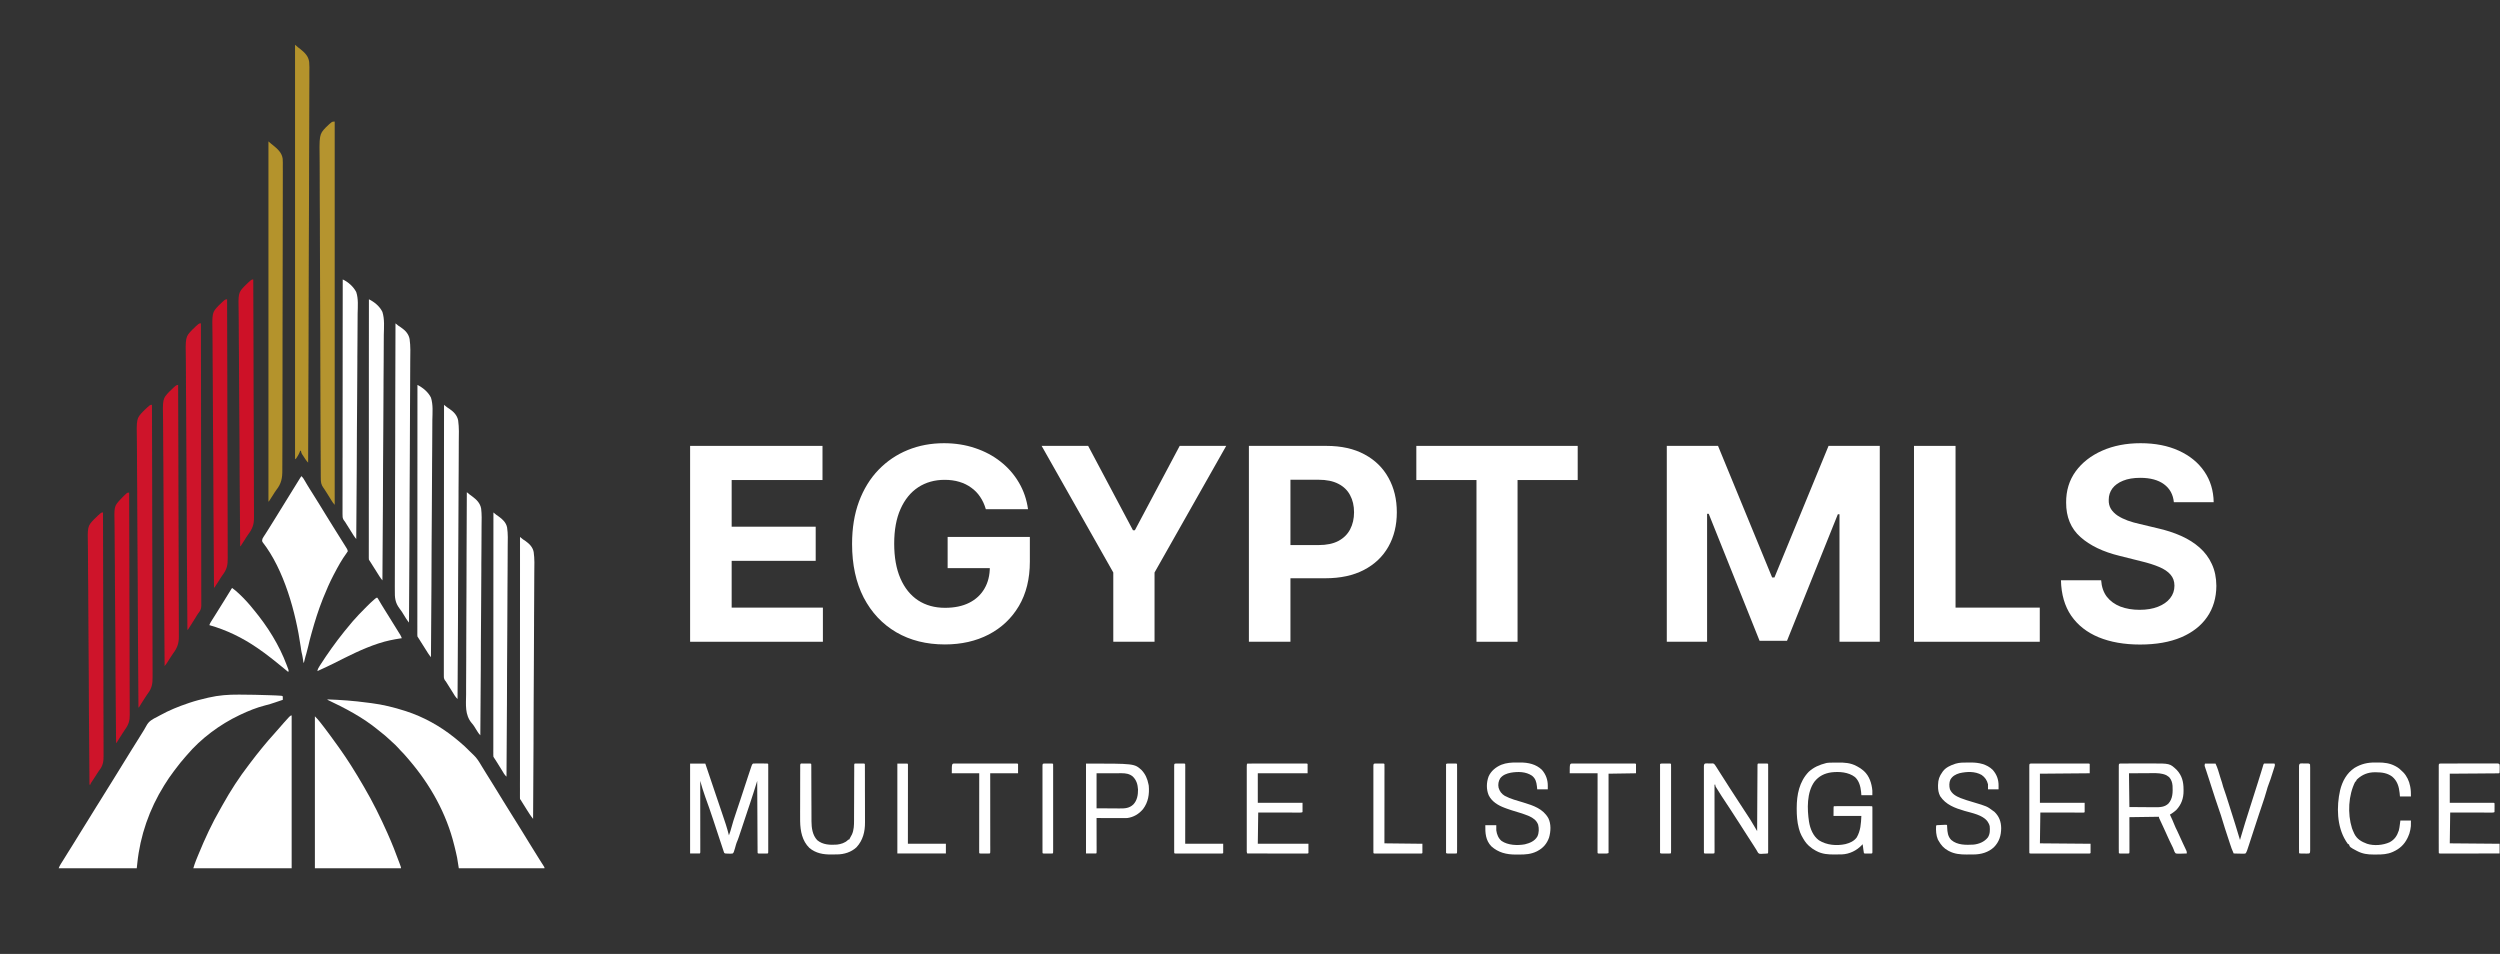 <svg width="152" height="58" viewBox="0 0 152 58" fill="none" xmlns="http://www.w3.org/2000/svg">
<rect x="0" y="0" width="152" height="58" fill="#333333" stroke="none"/>
<path d="M41.959 39.019V27.11H50.008V29.186H44.485V32.023H49.594V34.099H44.485V36.943H50.032V39.019H41.959Z" fill="white"/>
<path d="M59.938 30.959C59.856 30.676 59.741 30.426 59.593 30.209C59.446 29.988 59.265 29.802 59.051 29.651C58.841 29.496 58.6 29.377 58.328 29.296C58.059 29.215 57.762 29.174 57.435 29.174C56.825 29.174 56.288 29.325 55.825 29.628C55.367 29.93 55.009 30.37 54.752 30.948C54.495 31.521 54.367 32.223 54.367 33.053C54.367 33.882 54.493 34.588 54.746 35.169C54.999 35.751 55.357 36.195 55.819 36.501C56.282 36.803 56.829 36.955 57.459 36.955C58.03 36.955 58.518 36.854 58.923 36.652C59.331 36.447 59.642 36.158 59.856 35.786C60.074 35.414 60.182 34.974 60.182 34.466L60.696 34.541H57.616V32.646H62.615V34.146C62.615 35.193 62.393 36.092 61.95 36.844C61.507 37.592 60.896 38.17 60.118 38.577C59.341 38.98 58.45 39.182 57.447 39.182C56.327 39.182 55.343 38.936 54.495 38.443C53.648 37.947 52.987 37.243 52.512 36.333C52.042 35.417 51.806 34.332 51.806 33.076C51.806 32.111 51.946 31.25 52.226 30.494C52.51 29.734 52.907 29.09 53.416 28.563C53.926 28.036 54.519 27.635 55.195 27.36C55.872 27.084 56.605 26.947 57.394 26.947C58.071 26.947 58.701 27.046 59.284 27.243C59.868 27.437 60.385 27.712 60.836 28.069C61.291 28.426 61.662 28.85 61.95 29.343C62.238 29.831 62.422 30.37 62.504 30.959H59.938Z" fill="white"/>
<path d="M63.331 27.11H66.16L68.884 32.239H69.001L71.725 27.11H74.553L70.196 34.809V39.019H67.688V34.809L63.331 27.11Z" fill="white"/>
<path d="M75.933 39.019V27.11H80.646C81.552 27.11 82.324 27.282 82.962 27.627C83.599 27.968 84.085 28.443 84.42 29.052C84.758 29.657 84.927 30.354 84.927 31.145C84.927 31.936 84.756 32.634 84.414 33.239C84.072 33.843 83.576 34.315 82.927 34.652C82.281 34.989 81.499 35.158 80.582 35.158H77.578V33.14H80.174C80.66 33.14 81.06 33.056 81.375 32.89C81.694 32.719 81.931 32.485 82.087 32.186C82.246 31.884 82.326 31.537 82.326 31.145C82.326 30.75 82.246 30.405 82.087 30.11C81.931 29.812 81.694 29.581 81.375 29.418C81.056 29.251 80.652 29.168 80.162 29.168H78.459V39.019H75.933Z" fill="white"/>
<path d="M86.113 29.186V27.11H95.924V29.186H92.267V39.019H89.77V29.186H86.113Z" fill="white"/>
<path d="M101.341 27.11H104.456L107.746 35.111H107.886L111.176 27.11H114.29V39.019H111.841V31.267H111.741L108.65 38.961H106.982L103.89 31.238H103.791V39.019H101.341V27.11Z" fill="white"/>
<path d="M116.371 39.019V27.11H118.897V36.943H124.018V39.019H116.371Z" fill="white"/>
<path d="M132.171 30.535C132.125 30.066 131.924 29.701 131.57 29.441C131.217 29.182 130.736 29.052 130.13 29.052C129.717 29.052 129.369 29.11 129.086 29.226C128.802 29.339 128.584 29.496 128.432 29.697C128.285 29.899 128.211 30.128 128.211 30.384C128.203 30.597 128.248 30.783 128.345 30.942C128.446 31.101 128.584 31.238 128.759 31.355C128.934 31.467 129.136 31.566 129.366 31.651C129.595 31.733 129.84 31.802 130.101 31.86L131.174 32.116C131.695 32.233 132.173 32.388 132.609 32.582C133.044 32.776 133.421 33.014 133.74 33.297C134.059 33.58 134.306 33.913 134.481 34.297C134.66 34.681 134.751 35.121 134.755 35.617C134.751 36.346 134.565 36.978 134.195 37.513C133.83 38.044 133.301 38.457 132.609 38.752C131.92 39.042 131.09 39.188 130.118 39.188C129.154 39.188 128.314 39.04 127.598 38.746C126.887 38.451 126.33 38.015 125.93 37.437C125.533 36.856 125.325 36.137 125.306 35.28H127.75C127.777 35.679 127.892 36.013 128.094 36.28C128.3 36.544 128.574 36.743 128.916 36.879C129.263 37.011 129.653 37.077 130.089 37.077C130.517 37.077 130.888 37.015 131.203 36.891C131.522 36.767 131.769 36.594 131.944 36.373C132.119 36.152 132.206 35.898 132.206 35.611C132.206 35.344 132.127 35.119 131.967 34.937C131.812 34.755 131.582 34.599 131.279 34.472C130.979 34.344 130.612 34.227 130.176 34.123L128.876 33.797C127.868 33.553 127.073 33.171 126.49 32.651C125.907 32.132 125.617 31.432 125.621 30.552C125.617 29.831 125.809 29.201 126.198 28.662C126.591 28.123 127.13 27.703 127.814 27.4C128.498 27.098 129.276 26.947 130.147 26.947C131.034 26.947 131.808 27.098 132.469 27.4C133.134 27.703 133.651 28.123 134.02 28.662C134.39 29.201 134.58 29.825 134.592 30.535H132.171Z" fill="white"/>
<path d="M19.914 42.524C20.714 42.551 21.514 42.609 22.307 42.717C22.4 42.729 22.494 42.741 22.587 42.752C23.278 42.841 23.948 43.005 24.61 43.217C24.634 43.224 24.657 43.232 24.68 43.239C25.744 43.584 26.74 44.136 27.613 44.834C27.636 44.852 27.659 44.871 27.683 44.89C27.755 44.948 27.825 45.006 27.895 45.065C27.909 45.076 27.923 45.088 27.937 45.099C28.153 45.279 28.356 45.468 28.552 45.67C28.626 45.745 28.7 45.82 28.779 45.89C28.999 46.091 29.139 46.33 29.29 46.585C29.357 46.698 29.427 46.809 29.496 46.92C29.523 46.965 29.551 47.01 29.579 47.055C29.673 47.206 29.767 47.357 29.862 47.508C29.995 47.721 30.127 47.934 30.258 48.149C30.351 48.303 30.446 48.456 30.54 48.609C30.549 48.624 30.558 48.638 30.567 48.653C30.68 48.836 30.793 49.019 30.907 49.201C30.993 49.338 31.078 49.477 31.164 49.615C31.272 49.79 31.381 49.964 31.491 50.138C31.611 50.328 31.729 50.519 31.846 50.711C31.941 50.866 32.036 51.021 32.131 51.176C32.145 51.197 32.145 51.197 32.158 51.22C32.27 51.402 32.383 51.585 32.497 51.767C32.601 51.932 32.704 52.098 32.806 52.264C32.895 52.407 32.984 52.55 33.077 52.69C33.105 52.738 33.105 52.738 33.105 52.789C31.386 52.789 29.666 52.789 27.895 52.789C27.844 52.472 27.844 52.472 27.793 52.148C27.77 52.036 27.747 51.927 27.72 51.817C27.714 51.79 27.707 51.763 27.701 51.735C27.68 51.65 27.66 51.565 27.639 51.48C27.631 51.452 27.625 51.423 27.617 51.393C27.15 49.473 26.16 47.705 24.878 46.211C24.84 46.166 24.802 46.121 24.764 46.077C24.627 45.914 24.486 45.758 24.334 45.609C24.283 45.559 24.236 45.506 24.19 45.451C24.093 45.339 23.984 45.241 23.874 45.142C23.816 45.089 23.759 45.036 23.702 44.983C23.514 44.805 23.321 44.641 23.116 44.484C23.071 44.449 23.027 44.413 22.983 44.377C22.058 43.616 20.992 43.059 19.914 42.55C19.914 42.541 19.914 42.533 19.914 42.524Z" fill="white"/>
<path d="M14.508 42.233C14.561 42.234 14.615 42.234 14.668 42.234C15.212 42.236 15.755 42.247 16.298 42.266C16.33 42.267 16.363 42.268 16.396 42.269C16.488 42.273 16.579 42.276 16.671 42.279C16.711 42.281 16.711 42.281 16.752 42.282C17.148 42.299 17.148 42.299 17.194 42.344C17.198 42.413 17.195 42.481 17.194 42.55C17.079 42.589 16.964 42.627 16.849 42.666C16.81 42.679 16.771 42.693 16.732 42.706C16.528 42.775 16.325 42.84 16.115 42.89C15.602 43.02 15.105 43.222 14.628 43.448C14.604 43.459 14.579 43.471 14.554 43.483C13.367 44.048 12.22 44.898 11.367 45.905C11.326 45.953 11.286 45.999 11.244 46.046C11.049 46.266 10.867 46.495 10.691 46.73C10.652 46.782 10.612 46.834 10.573 46.885C10.369 47.15 10.186 47.425 10.009 47.708C9.998 47.725 9.987 47.742 9.977 47.759C9.083 49.193 8.52 50.805 8.348 52.486C8.338 52.587 8.326 52.688 8.315 52.789C6.748 52.789 5.182 52.789 3.567 52.789C3.604 52.699 3.634 52.63 3.685 52.549C3.705 52.518 3.705 52.518 3.725 52.485C3.739 52.463 3.753 52.44 3.768 52.417C3.798 52.368 3.829 52.32 3.859 52.271C3.874 52.246 3.89 52.222 3.906 52.196C3.964 52.103 4.022 52.01 4.079 51.916C4.198 51.724 4.317 51.533 4.438 51.343C4.568 51.138 4.694 50.932 4.819 50.725C4.914 50.569 5.01 50.415 5.107 50.261C5.222 50.081 5.333 49.9 5.444 49.718C5.575 49.502 5.707 49.288 5.841 49.074C5.916 48.955 5.99 48.836 6.065 48.717C6.089 48.677 6.089 48.677 6.115 48.637C6.233 48.447 6.352 48.256 6.469 48.066C6.576 47.893 6.684 47.721 6.791 47.549C6.915 47.352 7.038 47.154 7.159 46.955C7.289 46.74 7.422 46.527 7.554 46.314C7.61 46.224 7.666 46.133 7.722 46.043C7.749 45.998 7.777 45.953 7.805 45.908C7.875 45.796 7.945 45.683 8.014 45.57C8.161 45.332 8.309 45.095 8.459 44.858C8.534 44.739 8.609 44.62 8.682 44.5C8.705 44.461 8.729 44.422 8.754 44.383C8.807 44.297 8.858 44.211 8.904 44.12C9.051 43.84 9.279 43.725 9.555 43.586C9.617 43.554 9.679 43.52 9.74 43.486C10.279 43.187 10.862 42.951 11.446 42.755C11.47 42.747 11.493 42.739 11.518 42.73C11.883 42.607 12.253 42.513 12.628 42.426C12.659 42.419 12.659 42.419 12.691 42.412C13.294 42.271 13.889 42.229 14.508 42.233Z" fill="white"/>
<path d="M17.733 43.499C17.733 46.565 17.733 49.631 17.733 52.789C15.76 52.789 13.787 52.789 11.754 52.789C11.805 52.618 11.858 52.456 11.925 52.292C11.934 52.27 11.943 52.248 11.952 52.225C11.982 52.153 12.011 52.08 12.041 52.008C12.056 51.971 12.056 51.971 12.072 51.933C12.463 50.981 12.895 50.046 13.412 49.156C13.456 49.08 13.498 49.004 13.541 48.927C14.01 48.084 14.545 47.259 15.133 46.495C15.176 46.439 15.218 46.383 15.261 46.327C15.461 46.062 15.664 45.801 15.876 45.544C15.927 45.482 15.977 45.419 16.028 45.357C16.223 45.119 16.423 44.887 16.63 44.66C16.677 44.607 16.724 44.554 16.771 44.5C17.645 43.499 17.645 43.499 17.733 43.499Z" fill="white"/>
<path d="M19.145 43.551C19.245 43.651 19.335 43.75 19.424 43.86C19.438 43.878 19.452 43.896 19.467 43.914C19.632 44.119 19.789 44.33 19.946 44.541C19.988 44.598 20.031 44.655 20.073 44.711C20.242 44.934 20.404 45.159 20.564 45.388C20.612 45.456 20.66 45.525 20.708 45.593C20.9 45.867 21.088 46.141 21.267 46.423C21.3 46.477 21.335 46.53 21.369 46.583C21.612 46.962 21.841 47.351 22.069 47.739C22.093 47.78 22.116 47.82 22.14 47.861C22.67 48.763 23.133 49.703 23.558 50.659C23.566 50.676 23.574 50.693 23.581 50.711C23.837 51.284 24.066 51.865 24.28 52.456C24.29 52.483 24.3 52.511 24.311 52.539C24.32 52.565 24.329 52.59 24.338 52.616C24.346 52.638 24.354 52.661 24.363 52.684C24.38 52.738 24.38 52.738 24.38 52.789C22.652 52.789 20.924 52.789 19.145 52.789C19.145 49.74 19.145 46.692 19.145 43.551Z" fill="white"/>
<path d="M18.323 28.949C18.422 29.037 18.48 29.136 18.544 29.25C18.567 29.29 18.59 29.329 18.613 29.369C18.624 29.389 18.636 29.409 18.648 29.429C18.699 29.517 18.753 29.603 18.807 29.69C18.818 29.706 18.828 29.723 18.839 29.74C18.897 29.832 18.955 29.924 19.013 30.016C19.161 30.249 19.307 30.483 19.451 30.719C19.545 30.875 19.64 31.029 19.736 31.184C19.745 31.199 19.754 31.213 19.763 31.228C19.875 31.411 19.988 31.594 20.102 31.776C20.189 31.913 20.274 32.052 20.36 32.19C20.468 32.365 20.577 32.539 20.687 32.713C20.791 32.877 20.894 33.042 20.997 33.207C21.015 33.236 21.015 33.236 21.033 33.266C21.044 33.283 21.055 33.301 21.067 33.32C21.076 33.336 21.086 33.351 21.096 33.368C21.123 33.42 21.14 33.457 21.146 33.517C21.114 33.574 21.114 33.574 21.067 33.636C20.781 34.024 20.548 34.45 20.325 34.877C20.311 34.902 20.298 34.928 20.284 34.954C20.048 35.405 19.847 35.867 19.657 36.34C19.645 36.369 19.633 36.399 19.621 36.43C19.356 37.095 19.145 37.773 18.953 38.461C18.942 38.5 18.932 38.538 18.921 38.577C18.855 38.811 18.795 39.046 18.743 39.284C18.711 39.432 18.673 39.578 18.629 39.724C18.616 39.769 18.603 39.814 18.59 39.859C18.583 39.88 18.577 39.902 18.571 39.923C18.536 40.045 18.506 40.168 18.477 40.291C18.468 40.291 18.46 40.291 18.451 40.291C18.446 40.259 18.441 40.226 18.436 40.192C18.429 40.148 18.423 40.104 18.416 40.06C18.411 40.028 18.411 40.028 18.406 39.995C18.388 39.881 18.366 39.77 18.336 39.658C18.312 39.551 18.3 39.442 18.285 39.334C17.982 37.24 17.278 34.64 15.958 32.951C15.924 32.872 15.938 32.829 15.962 32.747C16.002 32.67 16.049 32.599 16.097 32.527C16.125 32.483 16.153 32.439 16.181 32.396C16.196 32.373 16.211 32.35 16.226 32.327C16.296 32.218 16.364 32.108 16.432 31.998C16.553 31.8 16.676 31.604 16.799 31.407C16.923 31.21 17.045 31.012 17.166 30.813C17.297 30.599 17.429 30.385 17.562 30.172C17.631 30.059 17.701 29.947 17.771 29.834C17.785 29.812 17.798 29.79 17.812 29.768C17.885 29.65 17.958 29.532 18.031 29.413C18.046 29.389 18.062 29.364 18.077 29.339C18.107 29.291 18.136 29.244 18.165 29.197C18.185 29.165 18.185 29.165 18.205 29.132C18.223 29.104 18.223 29.104 18.24 29.075C18.267 29.033 18.295 28.991 18.323 28.949Z" fill="white"/>
<path d="M17.939 2.721C17.998 2.772 18.057 2.823 18.118 2.875C18.168 2.914 18.218 2.952 18.268 2.99C18.534 3.204 18.754 3.417 18.798 3.768C18.818 3.987 18.814 4.208 18.809 4.427C18.807 4.554 18.809 4.681 18.81 4.807C18.811 5.028 18.81 5.25 18.807 5.471C18.804 5.8 18.803 6.129 18.804 6.458C18.805 7.012 18.803 7.565 18.799 8.119C18.796 8.667 18.793 9.215 18.793 9.763C18.792 9.788 18.792 9.788 18.792 9.814C18.792 9.97 18.792 10.126 18.792 10.281C18.791 10.668 18.791 11.055 18.79 11.442C18.79 11.46 18.79 11.477 18.79 11.496C18.788 12.352 18.785 13.208 18.78 14.063C18.779 14.36 18.778 14.657 18.776 14.954C18.776 14.982 18.776 14.982 18.776 15.01C18.772 15.867 18.77 16.723 18.768 17.58C18.768 17.636 18.768 17.691 18.768 17.747C18.767 18.116 18.766 18.485 18.765 18.853C18.764 19.587 18.762 20.321 18.76 21.055C18.76 21.09 18.76 21.125 18.76 21.16C18.754 23.482 18.744 25.805 18.734 28.128C18.633 28.029 18.563 27.914 18.487 27.797C18.472 27.774 18.456 27.751 18.441 27.727C18.426 27.705 18.411 27.682 18.396 27.659C18.376 27.629 18.376 27.629 18.356 27.598C18.322 27.534 18.308 27.48 18.298 27.409C18.281 27.409 18.264 27.409 18.246 27.409C18.237 27.442 18.237 27.442 18.227 27.475C18.192 27.57 18.146 27.652 18.093 27.738C18.079 27.76 18.079 27.76 18.065 27.783C17.997 27.893 17.997 27.893 17.939 27.922C17.939 19.606 17.939 11.29 17.939 2.721Z" fill="#B4932C"/>
<path d="M20.35 7.392C20.35 15.082 20.35 22.771 20.35 30.694C20.271 30.614 20.217 30.532 20.159 30.437C20.136 30.4 20.114 30.363 20.091 30.326C20.079 30.307 20.067 30.287 20.054 30.267C19.989 30.162 19.924 30.058 19.858 29.954C19.84 29.925 19.84 29.925 19.821 29.896C19.809 29.877 19.797 29.858 19.784 29.838C19.767 29.811 19.767 29.811 19.75 29.783C19.709 29.718 19.709 29.718 19.663 29.658C19.522 29.463 19.503 29.308 19.505 29.071C19.504 29.035 19.504 28.999 19.503 28.962C19.502 28.863 19.502 28.763 19.502 28.663C19.502 28.555 19.501 28.446 19.5 28.337C19.498 28.122 19.497 27.907 19.497 27.692C19.496 27.434 19.495 27.176 19.493 26.918C19.489 26.295 19.487 25.672 19.485 25.048C19.484 24.753 19.483 24.458 19.482 24.163C19.479 23.153 19.476 22.142 19.474 21.131C19.474 20.877 19.474 20.622 19.473 20.368C19.473 20.336 19.473 20.305 19.473 20.272C19.471 19.247 19.467 18.223 19.46 17.198C19.454 16.144 19.45 15.09 19.449 14.036C19.449 13.887 19.449 13.738 19.449 13.589C19.449 13.56 19.449 13.53 19.449 13.5C19.448 13.029 19.445 12.558 19.441 12.087C19.437 11.613 19.436 11.139 19.438 10.665C19.439 10.409 19.439 10.152 19.435 9.896C19.41 8.174 19.41 8.174 19.808 7.749C20.18 7.392 20.18 7.392 20.35 7.392Z" fill="#B5942F"/>
<path d="M16.321 8.598C16.381 8.649 16.44 8.7 16.501 8.752C16.526 8.772 16.551 8.792 16.577 8.813C16.862 9.044 17.136 9.271 17.187 9.652C17.198 9.814 17.198 9.974 17.194 10.136C17.192 10.238 17.194 10.339 17.196 10.441C17.198 10.619 17.197 10.797 17.195 10.975C17.192 11.239 17.193 11.504 17.194 11.768C17.196 12.241 17.195 12.713 17.192 13.186C17.19 13.599 17.189 14.013 17.189 14.427C17.189 14.454 17.189 14.482 17.189 14.51C17.189 14.621 17.189 14.733 17.189 14.845C17.19 15.89 17.187 16.936 17.183 17.981C17.179 18.909 17.177 19.837 17.178 20.765C17.178 20.825 17.178 20.884 17.178 20.944C17.178 20.974 17.178 21.003 17.178 21.033C17.178 21.182 17.178 21.33 17.178 21.478C17.178 21.522 17.178 21.522 17.178 21.567C17.179 22.343 17.177 23.12 17.176 23.897C17.176 23.938 17.176 23.938 17.175 23.98C17.175 24.022 17.175 24.022 17.175 24.064C17.175 24.091 17.175 24.119 17.175 24.147C17.175 24.203 17.175 24.258 17.175 24.314C17.174 24.7 17.174 25.085 17.174 25.471C17.174 25.969 17.173 26.466 17.17 26.963C17.168 27.226 17.167 27.489 17.168 27.752C17.169 27.927 17.168 28.103 17.166 28.279C17.165 28.379 17.164 28.479 17.165 28.579C17.17 29.059 17.109 29.399 16.804 29.785C16.724 29.891 16.657 30.004 16.587 30.116C16.416 30.389 16.416 30.389 16.347 30.488C16.338 30.488 16.33 30.488 16.321 30.488C16.321 23.265 16.321 16.041 16.321 8.598Z" fill="#B4932C"/>
<path d="M12.216 19.659C12.219 21.314 12.222 22.969 12.223 24.624C12.223 24.649 12.223 24.673 12.223 24.698C12.224 25.231 12.224 25.763 12.225 26.295C12.225 26.556 12.225 26.817 12.226 27.078C12.226 27.104 12.226 27.13 12.226 27.157C12.226 27.999 12.228 28.841 12.229 29.683C12.231 30.549 12.232 31.414 12.232 32.279C12.232 32.401 12.233 32.524 12.233 32.646C12.233 32.682 12.233 32.682 12.233 32.719C12.233 33.106 12.234 33.493 12.235 33.881C12.236 34.27 12.236 34.659 12.236 35.048C12.236 35.28 12.236 35.511 12.237 35.742C12.238 35.897 12.238 36.051 12.238 36.206C12.237 36.294 12.237 36.382 12.238 36.47C12.239 36.565 12.238 36.66 12.238 36.755C12.238 36.782 12.239 36.809 12.239 36.837C12.236 37.045 12.163 37.156 12.036 37.315C12.008 37.357 11.982 37.399 11.955 37.442C11.936 37.474 11.936 37.474 11.916 37.507C11.903 37.529 11.889 37.55 11.876 37.573C11.766 37.751 11.655 37.929 11.542 38.105C11.53 38.124 11.518 38.143 11.506 38.162C11.478 38.205 11.449 38.248 11.42 38.29C11.412 38.29 11.403 38.29 11.394 38.29C11.381 36.601 11.368 34.911 11.361 33.222C11.361 33.197 11.361 33.172 11.36 33.147C11.358 32.602 11.356 32.058 11.354 31.514C11.353 31.247 11.352 30.98 11.351 30.713C11.351 30.674 11.351 30.674 11.35 30.633C11.347 29.773 11.341 28.914 11.334 28.054C11.326 27.171 11.321 26.287 11.32 25.403C11.319 25.278 11.319 25.153 11.319 25.027C11.319 25.003 11.319 24.978 11.319 24.953C11.318 24.558 11.314 24.163 11.309 23.768C11.305 23.37 11.303 22.973 11.304 22.575C11.305 22.36 11.304 22.144 11.3 21.929C11.271 20.487 11.271 20.487 11.684 20.053C12.093 19.659 12.093 19.659 12.216 19.659Z" fill="#CE142A"/>
<path d="M9.239 24.612C9.244 26.239 9.249 27.867 9.252 29.494C9.252 29.518 9.252 29.542 9.252 29.567C9.253 30.091 9.254 30.615 9.255 31.138C9.255 31.395 9.256 31.652 9.256 31.909C9.256 31.947 9.256 31.947 9.256 31.986C9.257 32.815 9.26 33.643 9.263 34.471C9.265 35.322 9.267 36.173 9.268 37.024C9.268 37.144 9.268 37.265 9.268 37.385C9.268 37.409 9.268 37.432 9.268 37.457C9.269 37.837 9.27 38.218 9.272 38.599C9.274 38.982 9.274 39.365 9.274 39.748C9.274 39.975 9.274 40.202 9.276 40.43C9.277 40.582 9.277 40.734 9.277 40.886C9.276 40.973 9.276 41.059 9.277 41.146C9.283 41.572 9.235 41.855 8.968 42.194C8.916 42.262 8.872 42.333 8.827 42.406C8.798 42.451 8.769 42.496 8.74 42.542C8.711 42.588 8.681 42.634 8.652 42.68C8.639 42.701 8.625 42.723 8.611 42.745C8.573 42.805 8.536 42.865 8.499 42.926C8.481 42.954 8.462 42.983 8.444 43.012C8.435 43.012 8.427 43.012 8.418 43.012C8.404 41.345 8.392 39.678 8.384 38.01C8.384 37.986 8.384 37.961 8.384 37.935C8.381 37.398 8.379 36.861 8.377 36.324C8.376 36.061 8.375 35.797 8.374 35.534C8.374 35.495 8.374 35.495 8.374 35.455C8.37 34.606 8.364 33.758 8.357 32.91C8.35 32.037 8.345 31.165 8.343 30.293C8.343 30.169 8.343 30.046 8.342 29.922C8.342 29.898 8.342 29.874 8.342 29.849C8.341 29.459 8.338 29.069 8.333 28.679C8.328 28.287 8.326 27.894 8.328 27.502C8.328 27.289 8.327 27.077 8.323 26.864C8.295 25.441 8.295 25.441 8.707 25.008C9.118 24.612 9.118 24.612 9.239 24.612Z" fill="#CE142A"/>
<path d="M24.046 19.659C24.057 19.669 24.069 19.679 24.08 19.689C24.176 19.773 24.272 19.843 24.381 19.909C24.639 20.084 24.844 20.299 24.904 20.612C24.966 21.049 24.95 21.498 24.943 21.938C24.939 22.15 24.94 22.361 24.94 22.573C24.941 22.963 24.939 23.354 24.935 23.744C24.931 24.131 24.929 24.517 24.928 24.903C24.928 24.927 24.928 24.951 24.928 24.976C24.928 25.098 24.928 25.22 24.927 25.343C24.926 26.207 24.922 27.072 24.916 27.936C24.91 28.776 24.905 29.615 24.903 30.455C24.902 30.481 24.902 30.507 24.902 30.534C24.901 30.794 24.901 31.054 24.9 31.314C24.898 31.844 24.896 32.374 24.895 32.904C24.894 32.929 24.894 32.953 24.894 32.978C24.888 34.603 24.878 36.228 24.867 37.853C24.8 37.77 24.738 37.687 24.682 37.596C24.659 37.558 24.659 37.558 24.635 37.52C24.619 37.494 24.603 37.468 24.587 37.441C24.555 37.391 24.524 37.34 24.493 37.29C24.477 37.263 24.461 37.236 24.444 37.209C24.399 37.137 24.35 37.071 24.297 37.004C24.02 36.643 23.999 36.336 24.006 35.891C24.006 35.821 24.006 35.751 24.005 35.68C24.005 35.528 24.005 35.376 24.006 35.224C24.008 34.998 24.009 34.772 24.008 34.546C24.008 34.166 24.009 33.785 24.011 33.405C24.013 33.029 24.014 32.652 24.015 32.276C24.015 32.253 24.015 32.229 24.015 32.205C24.015 32.086 24.015 31.967 24.015 31.848C24.016 31.006 24.018 30.163 24.021 29.321C24.024 28.503 24.026 27.685 24.028 26.867C24.028 26.842 24.028 26.816 24.028 26.79C24.028 26.537 24.029 26.284 24.029 26.03C24.03 25.514 24.031 24.997 24.032 24.481C24.032 24.457 24.032 24.434 24.032 24.409C24.035 22.826 24.041 21.242 24.046 19.659Z" fill="white"/>
<path d="M26.997 24.612C27.009 24.622 27.02 24.632 27.031 24.642C27.127 24.726 27.223 24.796 27.332 24.863C27.588 25.038 27.795 25.251 27.856 25.563C27.917 25.992 27.901 26.434 27.894 26.866C27.891 27.074 27.891 27.282 27.892 27.49C27.892 27.873 27.89 28.257 27.887 28.64C27.883 29.02 27.88 29.399 27.88 29.778C27.88 29.802 27.88 29.826 27.879 29.85C27.879 29.97 27.879 30.09 27.879 30.21C27.878 31.059 27.873 31.909 27.867 32.758C27.861 33.582 27.857 34.407 27.854 35.232C27.854 35.257 27.854 35.282 27.854 35.309C27.853 35.564 27.852 35.82 27.851 36.076C27.85 36.596 27.848 37.117 27.846 37.637C27.846 37.661 27.846 37.685 27.846 37.71C27.84 39.306 27.829 40.902 27.819 42.499C27.753 42.434 27.698 42.374 27.649 42.296C27.637 42.277 27.625 42.258 27.613 42.238C27.594 42.208 27.594 42.208 27.575 42.176C27.548 42.133 27.52 42.089 27.493 42.045C27.479 42.023 27.465 42 27.451 41.977C27.381 41.865 27.311 41.755 27.241 41.644C27.229 41.624 27.216 41.604 27.203 41.583C27.191 41.564 27.179 41.545 27.167 41.525C27.151 41.501 27.151 41.501 27.135 41.475C27.1 41.417 27.1 41.417 27.047 41.358C26.972 41.243 26.983 41.121 26.985 40.988C26.985 40.959 26.985 40.931 26.985 40.902C26.984 40.807 26.985 40.711 26.985 40.616C26.985 40.547 26.985 40.478 26.985 40.41C26.985 40.26 26.985 40.11 26.985 39.96C26.986 39.737 26.986 39.514 26.986 39.291C26.986 38.916 26.986 38.541 26.987 38.166C26.987 37.795 26.988 37.423 26.988 37.052C26.988 37.029 26.988 37.006 26.988 36.982C26.988 36.865 26.988 36.748 26.988 36.63C26.988 35.8 26.989 34.97 26.99 34.139C26.991 33.333 26.991 32.526 26.992 31.719C26.992 31.694 26.992 31.669 26.992 31.644C26.992 31.394 26.992 31.144 26.992 30.895C26.992 30.386 26.993 29.877 26.993 29.369C26.993 29.345 26.993 29.322 26.993 29.298C26.994 27.736 26.996 26.174 26.997 24.612Z" fill="white"/>
<path d="M22.43 18.196C22.763 18.359 23.089 18.627 23.251 18.966C23.39 19.406 23.345 19.913 23.335 20.372C23.331 20.57 23.332 20.768 23.332 20.967C23.334 21.333 23.331 21.698 23.327 22.064C23.323 22.426 23.32 22.788 23.319 23.15C23.319 23.172 23.319 23.195 23.319 23.218C23.319 23.333 23.318 23.448 23.318 23.562C23.317 24.373 23.312 25.183 23.305 25.993C23.298 26.78 23.293 27.567 23.29 28.354C23.29 28.378 23.29 28.402 23.29 28.427C23.289 28.671 23.288 28.915 23.287 29.159C23.285 29.656 23.283 30.153 23.281 30.65C23.281 30.672 23.281 30.695 23.281 30.719C23.274 32.242 23.263 33.764 23.251 35.287C23.186 35.207 23.125 35.127 23.07 35.04C23.056 35.017 23.042 34.995 23.027 34.972C23.012 34.948 22.997 34.924 22.981 34.899C22.966 34.874 22.95 34.85 22.934 34.824C22.886 34.748 22.837 34.671 22.789 34.594C22.745 34.524 22.7 34.454 22.656 34.384C22.63 34.342 22.603 34.3 22.577 34.258C22.559 34.23 22.559 34.23 22.541 34.201C22.53 34.185 22.52 34.168 22.509 34.151C22.483 34.111 22.456 34.07 22.43 34.03C22.423 33.978 22.423 33.978 22.423 33.919C22.423 33.896 22.423 33.873 22.423 33.849C22.423 33.824 22.423 33.799 22.423 33.773C22.423 33.746 22.423 33.719 22.423 33.692C22.423 33.601 22.423 33.51 22.423 33.419C22.423 33.354 22.423 33.289 22.423 33.223C22.423 33.081 22.423 32.938 22.424 32.795C22.424 32.583 22.424 32.371 22.424 32.159C22.424 31.803 22.424 31.446 22.424 31.089C22.424 30.736 22.425 30.383 22.425 30.029C22.425 30.008 22.425 29.986 22.425 29.963C22.425 29.852 22.425 29.74 22.425 29.629C22.425 28.839 22.425 28.049 22.426 27.259C22.426 26.492 22.427 25.724 22.427 24.957C22.427 24.933 22.427 24.909 22.427 24.885C22.427 24.648 22.427 24.41 22.427 24.173C22.427 23.689 22.427 23.205 22.427 22.721C22.427 22.699 22.427 22.677 22.427 22.654C22.428 21.168 22.429 19.682 22.43 18.196Z" fill="white"/>
<path d="M10.83 23.405C10.836 24.907 10.842 26.409 10.845 27.91C10.845 27.944 10.845 27.944 10.845 27.978C10.846 28.461 10.847 28.945 10.848 29.428C10.849 29.665 10.849 29.902 10.85 30.14C10.85 30.163 10.85 30.187 10.85 30.211C10.851 30.975 10.854 31.739 10.857 32.503C10.861 33.288 10.863 34.074 10.864 34.859C10.864 34.971 10.864 35.082 10.864 35.193C10.864 35.226 10.864 35.226 10.864 35.259C10.864 35.61 10.866 35.961 10.868 36.312C10.87 36.666 10.871 37.019 10.871 37.373C10.87 37.583 10.871 37.792 10.873 38.002C10.875 38.159 10.874 38.316 10.873 38.473C10.873 38.536 10.874 38.6 10.875 38.663C10.882 39.112 10.784 39.389 10.512 39.748C10.457 39.822 10.409 39.899 10.361 39.978C10.346 40.001 10.331 40.024 10.316 40.048C10.288 40.093 10.259 40.139 10.23 40.184C10.216 40.207 10.202 40.229 10.187 40.252C10.175 40.272 10.163 40.291 10.15 40.311C10.106 40.376 10.058 40.436 10.009 40.497C9.995 38.955 9.982 37.412 9.975 35.87C9.975 35.847 9.975 35.824 9.975 35.8C9.972 35.303 9.97 34.806 9.968 34.309C9.967 34.066 9.966 33.822 9.965 33.578C9.965 33.554 9.965 33.53 9.965 33.505C9.961 32.72 9.955 31.935 9.948 31.15C9.94 30.343 9.936 29.536 9.934 28.729C9.934 28.615 9.933 28.5 9.933 28.386C9.933 28.364 9.933 28.341 9.933 28.318C9.932 27.957 9.928 27.597 9.924 27.236C9.919 26.873 9.917 26.51 9.918 26.146C9.919 25.95 9.918 25.753 9.914 25.557C9.886 24.242 9.886 24.242 10.298 23.809C10.716 23.405 10.716 23.405 10.83 23.405Z" fill="#CE1328"/>
<path d="M13.807 18.196C13.812 19.745 13.817 21.294 13.82 22.843C13.82 22.878 13.82 22.878 13.82 22.913C13.821 23.412 13.822 23.91 13.822 24.409C13.823 24.653 13.823 24.898 13.824 25.142C13.824 25.179 13.824 25.179 13.824 25.216C13.825 26.004 13.827 26.793 13.83 27.581C13.833 28.391 13.835 29.201 13.836 30.012C13.836 30.126 13.836 30.241 13.836 30.355C13.836 30.378 13.836 30.4 13.836 30.424C13.836 30.786 13.838 31.148 13.84 31.51C13.841 31.875 13.842 32.24 13.842 32.604C13.841 32.821 13.842 33.037 13.844 33.253C13.845 33.398 13.845 33.543 13.844 33.688C13.844 33.77 13.844 33.853 13.845 33.935C13.851 34.353 13.794 34.625 13.534 34.958C13.487 35.02 13.447 35.085 13.407 35.151C13.395 35.17 13.382 35.19 13.37 35.21C13.346 35.248 13.322 35.285 13.299 35.323C13.236 35.423 13.171 35.523 13.106 35.622C13.087 35.651 13.087 35.651 13.068 35.681C13.053 35.702 13.053 35.702 13.037 35.724C13.028 35.724 13.02 35.724 13.011 35.724C12.998 34.137 12.986 32.55 12.979 30.963C12.978 30.94 12.978 30.916 12.978 30.892C12.976 30.381 12.974 29.869 12.972 29.358C12.971 29.108 12.97 28.857 12.969 28.606C12.969 28.581 12.969 28.556 12.969 28.53C12.965 27.723 12.96 26.916 12.952 26.108C12.945 25.278 12.94 24.448 12.939 23.617C12.939 23.5 12.938 23.382 12.938 23.265C12.938 23.242 12.938 23.219 12.938 23.195C12.937 22.824 12.934 22.453 12.929 22.082C12.924 21.708 12.923 21.334 12.924 20.961C12.924 20.759 12.924 20.556 12.919 20.354C12.892 19 12.892 19 13.291 18.581C13.69 18.196 13.69 18.196 13.807 18.196Z" fill="#CD1127"/>
<path d="M31.617 32.644C31.628 32.654 31.639 32.664 31.651 32.674C31.745 32.757 31.839 32.827 31.946 32.892C32.19 33.065 32.388 33.261 32.448 33.563C32.507 33.975 32.492 34.397 32.485 34.812C32.481 35.011 32.482 35.21 32.482 35.409C32.483 35.776 32.481 36.144 32.477 36.511C32.474 36.875 32.471 37.238 32.471 37.601C32.471 37.624 32.471 37.647 32.471 37.67C32.47 37.785 32.47 37.9 32.47 38.015C32.469 38.829 32.465 39.642 32.459 40.456C32.453 41.245 32.449 42.035 32.446 42.825C32.446 42.85 32.446 42.874 32.446 42.899C32.445 43.144 32.444 43.389 32.443 43.634C32.442 44.133 32.44 44.631 32.438 45.13C32.438 45.153 32.438 45.176 32.438 45.2C32.432 46.729 32.423 48.258 32.412 49.787C32.346 49.704 32.283 49.622 32.225 49.533C32.202 49.497 32.202 49.497 32.178 49.461C32.161 49.435 32.145 49.41 32.128 49.384C32.111 49.358 32.094 49.332 32.077 49.305C31.957 49.12 31.84 48.932 31.725 48.743C31.677 48.657 31.677 48.657 31.617 48.581C31.614 48.545 31.613 48.51 31.613 48.475C31.613 48.452 31.613 48.429 31.613 48.406C31.613 48.38 31.613 48.355 31.613 48.328C31.613 48.302 31.613 48.275 31.613 48.247C31.613 48.155 31.613 48.064 31.614 47.972C31.613 47.907 31.613 47.841 31.613 47.775C31.613 47.632 31.613 47.488 31.614 47.344C31.614 47.131 31.614 46.917 31.614 46.704C31.614 46.345 31.614 45.986 31.614 45.627C31.614 45.271 31.614 44.915 31.614 44.559C31.614 44.537 31.614 44.515 31.614 44.492C31.614 44.38 31.614 44.268 31.614 44.156C31.614 43.36 31.614 42.565 31.615 41.77C31.615 40.997 31.615 40.224 31.615 39.451C31.615 39.428 31.615 39.404 31.615 39.379C31.615 39.14 31.615 38.901 31.615 38.662C31.615 38.175 31.616 37.688 31.616 37.201C31.616 37.179 31.616 37.156 31.616 37.133C31.616 35.637 31.616 34.14 31.617 32.644Z" fill="white"/>
<path d="M25.381 23.405C25.712 23.567 26.039 23.84 26.202 24.175C26.34 24.603 26.296 25.093 26.287 25.537C26.283 25.729 26.283 25.921 26.284 26.113C26.285 26.467 26.282 26.82 26.278 27.174C26.274 27.524 26.271 27.874 26.27 28.224C26.27 28.245 26.27 28.267 26.27 28.29C26.27 28.401 26.27 28.512 26.269 28.622C26.268 29.406 26.263 30.189 26.256 30.973C26.25 31.733 26.244 32.494 26.241 33.254C26.241 33.278 26.241 33.301 26.241 33.326C26.24 33.561 26.239 33.797 26.238 34.033C26.237 34.514 26.235 34.994 26.232 35.474C26.232 35.496 26.232 35.519 26.232 35.541C26.226 37.014 26.214 38.486 26.202 39.958C26.137 39.878 26.077 39.798 26.021 39.711C26.007 39.688 25.993 39.666 25.978 39.642C25.963 39.618 25.948 39.594 25.933 39.57C25.917 39.545 25.901 39.52 25.885 39.495C25.837 39.418 25.788 39.342 25.74 39.265C25.696 39.195 25.652 39.125 25.607 39.055C25.581 39.013 25.554 38.971 25.528 38.929C25.51 38.901 25.51 38.901 25.492 38.872C25.482 38.855 25.471 38.839 25.46 38.822C25.434 38.781 25.408 38.741 25.381 38.7C25.374 38.651 25.374 38.651 25.374 38.593C25.374 38.56 25.374 38.56 25.374 38.526C25.374 38.502 25.374 38.477 25.374 38.452C25.374 38.426 25.374 38.4 25.374 38.374C25.374 38.286 25.374 38.198 25.375 38.111C25.375 38.047 25.375 37.984 25.374 37.921C25.374 37.783 25.374 37.646 25.375 37.508C25.375 37.303 25.375 37.098 25.375 36.893C25.375 36.549 25.375 36.204 25.375 35.86C25.376 35.519 25.376 35.177 25.376 34.836C25.376 34.815 25.376 34.794 25.376 34.772C25.376 34.664 25.376 34.556 25.376 34.449C25.376 33.686 25.376 32.923 25.377 32.16C25.377 31.419 25.378 30.677 25.378 29.936C25.378 29.913 25.378 29.89 25.378 29.867C25.378 29.637 25.378 29.408 25.378 29.179C25.378 28.711 25.378 28.244 25.379 27.777C25.379 27.755 25.379 27.734 25.379 27.712C25.379 26.276 25.38 24.841 25.381 23.405Z" fill="white"/>
<path d="M6.262 31.156C6.266 32.61 6.271 34.065 6.273 35.519C6.274 35.541 6.274 35.562 6.274 35.584C6.274 36.052 6.275 36.52 6.276 36.989C6.276 37.218 6.277 37.448 6.277 37.677C6.277 37.712 6.277 37.712 6.277 37.747C6.278 38.487 6.28 39.227 6.283 39.967C6.286 40.727 6.287 41.488 6.288 42.249C6.288 42.356 6.288 42.464 6.288 42.571C6.288 42.592 6.288 42.614 6.288 42.635C6.289 42.976 6.29 43.316 6.292 43.656C6.293 43.998 6.294 44.34 6.294 44.683C6.293 44.886 6.294 45.089 6.296 45.292C6.297 45.444 6.296 45.596 6.296 45.748C6.296 45.81 6.296 45.871 6.297 45.932C6.302 46.316 6.257 46.568 6.012 46.87C5.967 46.929 5.928 46.99 5.89 47.054C5.877 47.073 5.865 47.093 5.852 47.113C5.828 47.151 5.804 47.19 5.78 47.228C5.705 47.347 5.628 47.465 5.548 47.581C5.513 47.633 5.513 47.633 5.492 47.708C5.475 47.708 5.458 47.708 5.44 47.708C5.427 46.217 5.414 44.726 5.407 43.235C5.407 43.213 5.406 43.191 5.406 43.168C5.404 42.688 5.402 42.207 5.4 41.727C5.399 41.491 5.398 41.255 5.397 41.02C5.396 40.996 5.396 40.973 5.396 40.949C5.393 40.19 5.387 39.431 5.38 38.673C5.372 37.892 5.367 37.112 5.366 36.332C5.365 36.221 5.365 36.111 5.365 36C5.365 35.968 5.365 35.968 5.365 35.934C5.364 35.586 5.36 35.237 5.355 34.889C5.351 34.538 5.349 34.186 5.35 33.835C5.351 33.645 5.35 33.455 5.345 33.265C5.317 31.995 5.317 31.995 5.73 31.563C6.15 31.156 6.15 31.156 6.262 31.156Z" fill="#CE142A"/>
<path d="M20.838 16.99C21.167 17.14 21.498 17.436 21.66 17.76C21.796 18.166 21.753 18.637 21.744 19.059C21.74 19.242 21.741 19.424 21.741 19.607C21.742 19.943 21.74 20.279 21.735 20.616C21.731 20.949 21.728 21.281 21.728 21.614C21.728 21.635 21.728 21.655 21.727 21.677C21.727 21.782 21.727 21.888 21.727 21.993C21.725 22.738 21.721 23.483 21.714 24.228C21.707 24.951 21.702 25.674 21.699 26.398C21.699 26.42 21.699 26.442 21.699 26.465C21.698 26.69 21.697 26.914 21.696 27.138C21.694 27.595 21.692 28.052 21.69 28.509C21.69 28.53 21.69 28.551 21.69 28.573C21.683 29.973 21.672 31.372 21.66 32.772C21.599 32.697 21.541 32.624 21.49 32.542C21.478 32.523 21.466 32.504 21.454 32.484C21.441 32.464 21.429 32.444 21.416 32.423C21.388 32.379 21.361 32.336 21.334 32.292C21.313 32.259 21.313 32.259 21.292 32.225C21.222 32.114 21.152 32.003 21.082 31.892C21.07 31.872 21.057 31.852 21.044 31.831C21.032 31.812 21.02 31.793 21.008 31.773C20.992 31.749 20.992 31.749 20.976 31.723C20.94 31.666 20.94 31.666 20.888 31.604C20.823 31.488 20.824 31.4 20.826 31.269C20.826 31.244 20.825 31.22 20.825 31.194C20.825 31.111 20.826 31.028 20.826 30.945C20.826 30.885 20.826 30.825 20.826 30.765C20.826 30.617 20.826 30.469 20.826 30.321C20.827 30.144 20.827 29.967 20.827 29.79C20.826 29.463 20.827 29.136 20.827 28.809C20.828 28.485 20.828 28.161 20.828 27.837C20.828 27.817 20.829 27.797 20.829 27.776C20.829 27.674 20.829 27.572 20.829 27.47C20.829 26.746 20.83 26.022 20.831 25.297C20.831 24.594 20.832 23.891 20.833 23.187C20.833 23.166 20.833 23.144 20.833 23.122C20.833 22.904 20.833 22.686 20.833 22.468C20.833 22.025 20.834 21.581 20.834 21.138C20.834 21.117 20.834 21.097 20.834 21.076C20.835 19.714 20.837 18.352 20.838 16.99Z" fill="white"/>
<path d="M15.398 16.99C15.404 18.413 15.409 19.836 15.413 21.26C15.413 21.281 15.413 21.302 15.413 21.324C15.414 21.782 15.415 22.24 15.416 22.699C15.416 22.923 15.417 23.148 15.417 23.373C15.417 23.395 15.417 23.418 15.417 23.441C15.419 24.165 15.422 24.889 15.425 25.613C15.428 26.358 15.431 27.102 15.431 27.847C15.431 27.952 15.431 28.058 15.432 28.163C15.432 28.194 15.432 28.194 15.432 28.226C15.432 28.559 15.434 28.892 15.436 29.224C15.438 29.559 15.439 29.895 15.438 30.23C15.438 30.428 15.439 30.627 15.441 30.826C15.442 30.975 15.442 31.124 15.441 31.273C15.441 31.333 15.441 31.392 15.442 31.452C15.45 31.888 15.345 32.154 15.085 32.503C15.007 32.61 14.938 32.724 14.868 32.837C14.696 33.111 14.696 33.111 14.628 33.209C14.619 33.209 14.611 33.209 14.602 33.209C14.589 31.747 14.576 30.285 14.569 28.823C14.569 28.801 14.569 28.779 14.569 28.757C14.567 28.286 14.565 27.815 14.563 27.344C14.562 27.113 14.561 26.881 14.56 26.651C14.559 26.616 14.559 26.616 14.559 26.581C14.556 25.837 14.55 25.093 14.543 24.349C14.536 23.584 14.531 22.819 14.53 22.054C14.529 21.945 14.529 21.837 14.529 21.729C14.529 21.707 14.529 21.686 14.529 21.664C14.528 21.322 14.524 20.981 14.52 20.639C14.515 20.294 14.513 19.95 14.515 19.606C14.515 19.419 14.514 19.233 14.51 19.047C14.483 17.801 14.483 17.801 14.882 17.383C15.288 16.99 15.288 16.99 15.398 16.99Z" fill="#CD1127"/>
<path d="M30 31.156C30.011 31.166 30.022 31.176 30.034 31.186C30.128 31.268 30.223 31.34 30.329 31.408C30.565 31.579 30.77 31.772 30.831 32.068C30.89 32.453 30.875 32.848 30.868 33.236C30.865 33.422 30.865 33.608 30.866 33.794C30.866 34.137 30.864 34.48 30.861 34.823C30.857 35.163 30.855 35.502 30.854 35.841C30.854 35.862 30.854 35.883 30.854 35.905C30.854 36.013 30.853 36.12 30.853 36.228C30.852 36.987 30.848 37.747 30.842 38.507C30.836 39.244 30.832 39.982 30.829 40.72C30.829 40.742 30.829 40.765 30.829 40.789C30.828 41.017 30.827 41.246 30.827 41.475C30.825 41.941 30.823 42.406 30.822 42.872C30.821 42.893 30.821 42.915 30.821 42.937C30.816 44.365 30.806 45.793 30.795 47.221C30.733 47.159 30.679 47.103 30.634 47.027C30.623 47.009 30.613 46.991 30.602 46.973C30.585 46.945 30.585 46.945 30.568 46.916C30.453 46.725 30.336 46.537 30.216 46.349C30.201 46.325 30.185 46.301 30.169 46.275C30.113 46.188 30.057 46.101 30 46.014C29.994 45.966 29.994 45.966 29.994 45.91C29.993 45.888 29.993 45.867 29.993 45.844C29.993 45.821 29.993 45.797 29.994 45.773C29.994 45.748 29.994 45.722 29.993 45.697C29.993 45.611 29.994 45.526 29.994 45.441C29.994 45.38 29.994 45.318 29.994 45.257C29.994 45.123 29.994 44.989 29.994 44.855C29.994 44.657 29.994 44.458 29.994 44.258C29.994 43.924 29.994 43.589 29.994 43.254C29.995 42.923 29.995 42.591 29.995 42.26C29.995 42.239 29.995 42.219 29.995 42.197C29.995 42.093 29.995 41.988 29.995 41.884C29.995 41.143 29.995 40.401 29.996 39.66C29.997 38.94 29.997 38.22 29.997 37.5C29.997 37.477 29.997 37.455 29.997 37.432C29.997 37.21 29.997 36.987 29.997 36.764C29.997 36.31 29.998 35.856 29.998 35.402C29.998 35.381 29.998 35.36 29.998 35.339C29.998 33.944 29.999 32.55 30 31.156Z" fill="white"/>
<path d="M7.852 29.95C7.857 31.276 7.862 32.603 7.864 33.93C7.864 33.95 7.864 33.969 7.864 33.99C7.865 34.417 7.866 34.844 7.867 35.271C7.867 35.481 7.867 35.69 7.868 35.9C7.868 35.92 7.868 35.941 7.868 35.963C7.869 36.638 7.871 37.313 7.874 37.988C7.877 38.682 7.878 39.376 7.879 40.07C7.879 40.169 7.879 40.267 7.879 40.365C7.879 40.384 7.879 40.403 7.879 40.423C7.88 40.734 7.881 41.044 7.882 41.354C7.884 41.666 7.885 41.979 7.884 42.291C7.884 42.46 7.884 42.629 7.886 42.798C7.887 42.953 7.887 43.108 7.886 43.263C7.886 43.319 7.887 43.375 7.888 43.431C7.893 43.806 7.828 44.047 7.604 44.351C7.555 44.418 7.512 44.488 7.468 44.559C7.439 44.605 7.41 44.65 7.381 44.696C7.351 44.742 7.322 44.788 7.292 44.835C7.271 44.867 7.271 44.867 7.25 44.9C7.212 44.96 7.175 45.021 7.138 45.081C7.119 45.11 7.101 45.138 7.082 45.167C7.074 45.167 7.066 45.167 7.057 45.167C7.044 43.801 7.031 42.434 7.024 41.068C7.024 41.047 7.024 41.027 7.024 41.006C7.022 40.566 7.019 40.125 7.017 39.685C7.017 39.469 7.016 39.253 7.014 39.037C7.014 39.015 7.014 38.994 7.014 38.972C7.011 38.276 7.005 37.581 6.998 36.886C6.991 36.17 6.986 35.455 6.984 34.74C6.984 34.639 6.984 34.537 6.984 34.436C6.984 34.416 6.984 34.396 6.984 34.376C6.983 34.056 6.979 33.737 6.975 33.417C6.97 33.095 6.968 32.773 6.969 32.451C6.97 32.277 6.969 32.103 6.965 31.929C6.939 30.792 6.939 30.792 7.284 30.404C7.72 29.95 7.72 29.95 7.852 29.95Z" fill="#CD1127"/>
<path d="M28.383 29.924C28.394 29.934 28.406 29.944 28.417 29.954C28.514 30.038 28.612 30.113 28.718 30.186C28.979 30.379 29.197 30.595 29.254 30.926C29.297 31.274 29.286 31.627 29.279 31.976C29.276 32.13 29.277 32.283 29.277 32.437C29.278 32.75 29.276 33.064 29.272 33.377C29.268 33.687 29.266 33.997 29.265 34.307C29.265 34.327 29.265 34.346 29.265 34.366C29.265 34.464 29.265 34.562 29.265 34.661C29.263 35.355 29.259 36.049 29.253 36.743C29.247 37.417 29.242 38.091 29.24 38.765C29.24 38.786 29.239 38.807 29.239 38.828C29.239 39.037 29.238 39.246 29.237 39.455C29.235 39.881 29.233 40.307 29.232 40.733C29.232 40.752 29.231 40.772 29.231 40.792C29.225 42.096 29.215 43.401 29.204 44.706C29.145 44.647 29.1 44.59 29.055 44.519C29.034 44.486 29.034 44.486 29.012 44.451C28.997 44.428 28.982 44.404 28.967 44.38C28.953 44.358 28.94 44.337 28.926 44.315C28.895 44.266 28.864 44.215 28.834 44.165C28.787 44.089 28.734 44.024 28.674 43.958C28.259 43.455 28.331 42.85 28.339 42.233C28.34 42.068 28.34 41.902 28.339 41.737C28.339 41.45 28.34 41.164 28.343 40.878C28.345 40.579 28.346 40.279 28.347 39.979C28.347 39.96 28.347 39.942 28.347 39.922C28.347 39.827 28.347 39.732 28.347 39.637C28.348 38.966 28.351 38.295 28.354 37.623C28.358 36.972 28.36 36.32 28.362 35.668C28.362 35.648 28.362 35.628 28.362 35.607C28.363 35.405 28.363 35.203 28.364 35.001C28.365 34.589 28.366 34.178 28.367 33.766C28.367 33.747 28.367 33.728 28.367 33.709C28.371 32.447 28.377 31.185 28.383 29.924Z" fill="white"/>
<path d="M22.942 36.34C22.97 36.377 22.97 36.377 23.001 36.43C23.012 36.45 23.024 36.47 23.036 36.491C23.049 36.513 23.062 36.535 23.075 36.558C23.103 36.605 23.131 36.652 23.159 36.7C23.174 36.725 23.189 36.75 23.204 36.776C23.281 36.905 23.361 37.032 23.441 37.159C23.474 37.212 23.506 37.264 23.539 37.316C23.555 37.342 23.572 37.367 23.588 37.394C23.7 37.573 23.811 37.753 23.923 37.934C23.965 38.002 24.008 38.071 24.05 38.139C24.088 38.2 24.126 38.261 24.164 38.322C24.191 38.366 24.218 38.41 24.245 38.454C24.262 38.481 24.279 38.508 24.296 38.535C24.311 38.559 24.326 38.583 24.341 38.608C24.377 38.671 24.405 38.734 24.43 38.803C24.41 38.806 24.39 38.809 24.369 38.812C23.916 38.88 23.481 38.967 23.045 39.111C23.025 39.117 23.005 39.124 22.985 39.13C22.049 39.437 21.16 39.896 20.282 40.339C19.995 40.483 19.703 40.616 19.412 40.75C19.374 40.768 19.336 40.786 19.298 40.805C19.312 40.685 19.365 40.598 19.429 40.498C19.441 40.481 19.452 40.463 19.463 40.445C19.911 39.747 20.395 39.065 20.915 38.418C20.927 38.402 20.94 38.386 20.954 38.369C21.105 38.18 21.259 37.993 21.417 37.81C21.435 37.789 21.435 37.789 21.453 37.768C21.688 37.498 21.934 37.241 22.187 36.989C22.23 36.945 22.273 36.902 22.317 36.858C22.461 36.714 22.606 36.573 22.762 36.442C22.787 36.422 22.811 36.401 22.836 36.38C22.891 36.34 22.891 36.34 22.942 36.34Z" fill="white"/>
<path d="M14.114 35.749C14.261 35.855 14.396 35.968 14.527 36.093C14.555 36.119 14.555 36.119 14.583 36.146C14.866 36.416 15.129 36.701 15.372 37.007C15.397 37.038 15.423 37.068 15.448 37.099C16.261 38.081 16.979 39.223 17.425 40.42C17.438 40.453 17.451 40.487 17.463 40.52C17.476 40.553 17.488 40.586 17.5 40.619C17.511 40.648 17.522 40.677 17.533 40.707C17.553 40.779 17.553 40.779 17.527 40.856C17.386 40.745 17.247 40.631 17.11 40.514C16.953 40.38 16.791 40.252 16.628 40.125C16.574 40.083 16.521 40.041 16.468 39.999C16.211 39.797 15.949 39.604 15.68 39.419C15.663 39.408 15.647 39.396 15.63 39.385C14.734 38.772 13.774 38.302 12.729 38.008C12.772 37.88 12.844 37.774 12.916 37.661C12.944 37.617 12.972 37.573 13 37.529C13.015 37.506 13.029 37.484 13.044 37.46C13.114 37.351 13.182 37.241 13.25 37.13C13.388 36.907 13.527 36.684 13.666 36.462C13.78 36.279 13.894 36.095 14.006 35.91C14.086 35.778 14.086 35.778 14.114 35.749Z" fill="white"/>
<g clip-path="url(#clip0_3028_12567)">
<path d="M129.005 46.421C129.038 46.421 129.038 46.421 129.072 46.421C129.095 46.421 129.118 46.421 129.142 46.421C129.219 46.421 129.296 46.421 129.373 46.421C129.426 46.421 129.48 46.421 129.534 46.42C129.647 46.42 129.76 46.42 129.872 46.42C130.016 46.42 130.16 46.42 130.303 46.419C130.414 46.419 130.526 46.419 130.637 46.419C130.69 46.419 130.742 46.419 130.795 46.419C131.928 46.415 131.928 46.415 132.349 46.814C132.668 47.161 132.757 47.53 132.759 47.992C132.759 48.041 132.759 48.041 132.76 48.09C132.762 48.536 132.627 48.922 132.316 49.248C132.195 49.356 132.071 49.449 131.931 49.53C131.948 49.565 131.948 49.565 131.965 49.601C132.045 49.77 132.122 49.938 132.189 50.112C132.244 50.253 132.307 50.387 132.376 50.522C132.439 50.648 132.496 50.778 132.553 50.907C132.612 51.038 132.672 51.169 132.733 51.299C132.747 51.329 132.761 51.359 132.776 51.39C132.803 51.45 132.832 51.509 132.86 51.568C132.872 51.596 132.885 51.623 132.898 51.651C132.91 51.675 132.921 51.699 132.933 51.724C132.957 51.789 132.957 51.789 132.957 51.891C132.848 51.896 132.739 51.898 132.63 51.901C132.599 51.902 132.568 51.903 132.536 51.905C132.452 51.906 132.374 51.906 132.29 51.891C132.215 51.818 132.196 51.764 132.165 51.665C132.135 51.579 132.097 51.501 132.055 51.419C131.954 51.222 131.863 51.022 131.772 50.82C131.739 50.746 131.705 50.671 131.672 50.597C131.663 50.579 131.655 50.56 131.646 50.541C131.591 50.419 131.535 50.297 131.478 50.175C131.471 50.16 131.464 50.144 131.456 50.128C131.422 50.055 131.388 49.982 131.354 49.909C131.342 49.883 131.33 49.858 131.318 49.831C131.307 49.809 131.297 49.786 131.286 49.764C131.264 49.71 131.264 49.71 131.264 49.659C130.375 49.671 130.375 49.671 129.467 49.684C129.468 49.841 129.468 49.999 129.468 50.16C129.468 50.26 129.469 50.359 129.469 50.458C129.469 50.616 129.469 50.774 129.469 50.932C129.47 51.059 129.47 51.186 129.47 51.313C129.47 51.362 129.47 51.41 129.47 51.459C129.47 51.527 129.47 51.595 129.47 51.662C129.47 51.683 129.47 51.703 129.471 51.724C129.47 51.863 129.47 51.863 129.442 51.891C129.398 51.894 129.355 51.895 129.311 51.895C129.285 51.895 129.258 51.895 129.231 51.895C129.189 51.895 129.189 51.895 129.147 51.894C129.119 51.895 129.091 51.895 129.062 51.895C129.036 51.895 129.009 51.895 128.982 51.895C128.958 51.895 128.933 51.895 128.908 51.895C128.851 51.891 128.851 51.891 128.826 51.866C128.823 51.796 128.822 51.727 128.823 51.657C128.822 51.635 128.822 51.613 128.822 51.59C128.822 51.515 128.822 51.441 128.822 51.366C128.822 51.313 128.822 51.259 128.822 51.206C128.822 51.061 128.822 50.916 128.822 50.77C128.822 50.619 128.822 50.467 128.822 50.316C128.822 50.061 128.822 49.806 128.822 49.552C128.823 49.257 128.823 48.962 128.822 48.667C128.822 48.414 128.822 48.162 128.822 47.909C128.822 47.758 128.822 47.607 128.822 47.456C128.822 47.313 128.822 47.171 128.822 47.029C128.822 46.977 128.822 46.925 128.822 46.872C128.822 46.801 128.822 46.73 128.823 46.659C128.822 46.638 128.822 46.617 128.822 46.596C128.823 46.422 128.832 46.422 129.005 46.421ZM129.442 47.015C129.45 47.693 129.459 48.37 129.467 49.068C129.941 49.072 129.941 49.072 130.425 49.075C130.524 49.076 130.623 49.077 130.726 49.078C130.816 49.078 130.816 49.078 130.906 49.078C130.945 49.078 130.985 49.079 131.025 49.079C131.324 49.083 131.613 49.074 131.841 48.855C132.111 48.551 132.109 48.163 132.091 47.776C132.074 47.574 132.018 47.398 131.88 47.246C131.825 47.202 131.825 47.202 131.764 47.166C131.745 47.154 131.726 47.142 131.706 47.129C131.436 47.009 131.164 47.005 130.875 47.008C130.838 47.008 130.801 47.008 130.765 47.008C130.629 47.008 130.494 47.01 130.359 47.011C129.905 47.013 129.905 47.013 129.442 47.015Z" fill="white"/>
<path d="M148.445 46.422C148.475 46.422 148.506 46.422 148.537 46.421C148.571 46.421 148.604 46.421 148.639 46.421C148.674 46.421 148.71 46.421 148.746 46.421C148.842 46.421 148.939 46.421 149.036 46.421C149.117 46.421 149.198 46.421 149.278 46.421C149.469 46.42 149.659 46.42 149.85 46.42C150.046 46.42 150.243 46.42 150.44 46.42C150.608 46.419 150.777 46.419 150.946 46.419C151.047 46.419 151.147 46.419 151.248 46.419C151.343 46.419 151.438 46.419 151.533 46.419C151.584 46.419 151.636 46.419 151.687 46.419C151.718 46.419 151.748 46.419 151.78 46.419C151.806 46.419 151.833 46.419 151.86 46.419C151.923 46.425 151.923 46.425 151.974 46.477C151.981 46.529 151.981 46.529 151.98 46.593C151.98 46.616 151.98 46.639 151.98 46.662C151.98 46.686 151.979 46.71 151.979 46.735C151.979 46.771 151.979 46.771 151.979 46.807C151.978 46.986 151.978 46.986 151.949 47.015C151.91 47.018 151.871 47.019 151.832 47.019C151.794 47.02 151.794 47.02 151.755 47.02C151.713 47.02 151.713 47.02 151.67 47.021C151.626 47.021 151.626 47.021 151.581 47.021C151.484 47.022 151.387 47.023 151.289 47.023C151.222 47.024 151.155 47.025 151.088 47.025C150.928 47.026 150.769 47.028 150.61 47.029C150.41 47.03 150.211 47.032 150.012 47.033C149.657 47.036 149.302 47.038 148.946 47.041C148.946 47.625 148.946 48.21 148.946 48.812C149.14 48.812 149.335 48.811 149.535 48.811C149.657 48.811 149.78 48.811 149.903 48.81C150.098 48.81 150.293 48.81 150.488 48.81C150.645 48.809 150.802 48.809 150.959 48.809C151.019 48.809 151.079 48.809 151.139 48.809C151.223 48.809 151.307 48.809 151.39 48.809C151.416 48.809 151.441 48.809 151.467 48.809C151.489 48.809 151.512 48.809 151.535 48.809C151.555 48.809 151.575 48.809 151.595 48.809C151.641 48.812 151.641 48.812 151.666 48.837C151.669 48.877 151.669 48.918 151.669 48.958C151.669 48.982 151.669 49.006 151.669 49.031C151.668 49.057 151.668 49.082 151.668 49.108C151.668 49.134 151.668 49.16 151.668 49.186C151.667 49.249 151.667 49.313 151.666 49.376C151.607 49.406 151.574 49.405 151.509 49.405C151.486 49.405 151.464 49.405 151.441 49.405C151.404 49.405 151.404 49.405 151.367 49.405C151.328 49.405 151.328 49.405 151.288 49.405C151.203 49.405 151.117 49.405 151.032 49.404C150.973 49.404 150.913 49.404 150.854 49.404C150.698 49.404 150.542 49.404 150.386 49.404C150.199 49.404 150.012 49.403 149.825 49.403C149.541 49.403 149.256 49.402 148.972 49.402C148.963 50.02 148.955 50.638 148.946 51.275C149.945 51.284 150.945 51.292 151.974 51.301C151.974 51.496 151.974 51.691 151.974 51.891C151.496 51.892 151.018 51.892 150.54 51.893C150.318 51.893 150.096 51.893 149.874 51.893C149.681 51.894 149.488 51.894 149.294 51.894C149.192 51.894 149.089 51.894 148.987 51.894C148.891 51.894 148.794 51.894 148.698 51.894C148.663 51.894 148.627 51.894 148.592 51.894C148.543 51.895 148.495 51.894 148.447 51.894C148.42 51.894 148.393 51.894 148.365 51.894C148.305 51.891 148.305 51.891 148.279 51.866C148.276 51.796 148.275 51.727 148.276 51.657C148.276 51.635 148.276 51.613 148.276 51.59C148.275 51.515 148.276 51.441 148.276 51.366C148.276 51.313 148.276 51.259 148.275 51.206C148.275 51.061 148.275 50.916 148.275 50.77C148.276 50.619 148.275 50.467 148.275 50.316C148.275 50.061 148.275 49.806 148.276 49.552C148.276 49.257 148.276 48.962 148.276 48.667C148.275 48.414 148.275 48.162 148.275 47.909C148.276 47.758 148.276 47.607 148.275 47.456C148.275 47.313 148.275 47.171 148.276 47.029C148.276 46.977 148.276 46.925 148.276 46.873C148.275 46.801 148.276 46.73 148.276 46.659C148.276 46.638 148.276 46.617 148.275 46.596C148.276 46.43 148.281 46.422 148.445 46.422Z" fill="white"/>
<path d="M123.551 46.422C123.582 46.422 123.612 46.422 123.644 46.422C123.677 46.422 123.711 46.422 123.746 46.422C123.781 46.422 123.817 46.422 123.853 46.422C123.95 46.422 124.046 46.422 124.143 46.422C124.245 46.422 124.346 46.422 124.447 46.422C124.617 46.422 124.787 46.422 124.958 46.422C125.154 46.422 125.351 46.422 125.548 46.422C125.717 46.422 125.886 46.422 126.055 46.422C126.156 46.422 126.256 46.422 126.357 46.422C126.452 46.422 126.547 46.422 126.642 46.422C126.694 46.422 126.745 46.422 126.797 46.422C126.827 46.422 126.858 46.422 126.889 46.422C126.916 46.422 126.942 46.422 126.97 46.422C127.029 46.425 127.029 46.425 127.055 46.451C127.055 46.637 127.055 46.823 127.055 47.015C126.056 47.024 125.057 47.032 124.027 47.041C124.027 47.625 124.027 48.21 124.027 48.812C124.925 48.812 125.822 48.812 126.747 48.812C126.747 48.998 126.747 49.184 126.747 49.376C126.722 49.402 126.722 49.402 126.677 49.405C126.657 49.405 126.637 49.405 126.617 49.405C126.583 49.405 126.583 49.405 126.549 49.405C126.512 49.405 126.512 49.405 126.474 49.405C126.448 49.405 126.422 49.405 126.395 49.405C126.308 49.405 126.222 49.405 126.135 49.404C126.075 49.404 126.016 49.404 125.956 49.404C125.798 49.404 125.64 49.404 125.483 49.404C125.293 49.404 125.104 49.403 124.915 49.403C124.628 49.403 124.34 49.403 124.053 49.402C124.044 50.02 124.036 50.639 124.027 51.275C125.043 51.284 126.059 51.292 127.106 51.301C127.106 51.487 127.106 51.674 127.106 51.866C127.062 51.91 126.999 51.895 126.939 51.895C126.908 51.895 126.877 51.895 126.845 51.895C126.81 51.895 126.776 51.895 126.741 51.895C126.705 51.895 126.669 51.895 126.633 51.895C126.535 51.895 126.436 51.895 126.338 51.895C126.235 51.895 126.133 51.895 126.03 51.895C125.857 51.895 125.685 51.895 125.512 51.895C125.313 51.895 125.113 51.895 124.913 51.895C124.742 51.895 124.571 51.895 124.4 51.895C124.297 51.895 124.195 51.895 124.093 51.895C123.996 51.895 123.9 51.895 123.804 51.895C123.769 51.895 123.733 51.895 123.698 51.895C123.65 51.895 123.601 51.895 123.553 51.895C123.526 51.895 123.499 51.895 123.471 51.895C123.411 51.891 123.411 51.891 123.385 51.866C123.383 51.796 123.382 51.727 123.382 51.657C123.382 51.635 123.382 51.613 123.382 51.59C123.382 51.516 123.382 51.441 123.382 51.366C123.382 51.313 123.382 51.26 123.382 51.206C123.382 51.061 123.382 50.916 123.382 50.77C123.382 50.619 123.382 50.467 123.382 50.316C123.382 50.061 123.382 49.806 123.382 49.552C123.382 49.257 123.382 48.962 123.382 48.667C123.382 48.414 123.382 48.162 123.382 47.909C123.382 47.758 123.382 47.607 123.382 47.456C123.382 47.313 123.382 47.172 123.382 47.029C123.382 46.977 123.382 46.925 123.382 46.873C123.382 46.801 123.382 46.73 123.382 46.659C123.382 46.638 123.382 46.617 123.382 46.596C123.383 46.43 123.387 46.422 123.551 46.422Z" fill="white"/>
<path d="M144.412 46.36C144.479 46.361 144.545 46.36 144.611 46.36C144.963 46.359 145.303 46.403 145.619 46.571C145.636 46.58 145.653 46.589 145.67 46.597C145.825 46.681 145.95 46.786 146.071 46.913C146.087 46.928 146.103 46.944 146.12 46.959C146.333 47.18 146.477 47.486 146.533 47.785C146.538 47.812 146.544 47.839 146.549 47.866C146.583 48.06 146.585 48.223 146.585 48.427C146.364 48.427 146.144 48.427 145.917 48.427C145.911 48.358 145.905 48.288 145.898 48.217C145.857 47.825 145.754 47.473 145.44 47.214C145.142 46.997 144.825 46.958 144.466 46.954C144.439 46.954 144.412 46.954 144.385 46.953C143.97 46.956 143.627 47.092 143.322 47.373C143.269 47.425 143.269 47.425 143.248 47.503C143.223 47.516 143.223 47.516 143.197 47.529C142.78 48.349 142.723 49.473 142.999 50.35C143.033 50.448 143.074 50.542 143.117 50.635C143.125 50.653 143.133 50.671 143.141 50.689C143.303 51.022 143.579 51.177 143.917 51.302C144.338 51.437 144.886 51.392 145.286 51.21C145.592 51.046 145.742 50.816 145.848 50.494C145.88 50.379 145.894 50.263 145.909 50.145C145.92 50.06 145.932 49.976 145.943 49.89C146.155 49.89 146.366 49.89 146.585 49.89C146.585 50.251 146.585 50.251 146.553 50.419C146.549 50.438 146.546 50.456 146.542 50.475C146.513 50.623 146.472 50.756 146.405 50.89C146.393 50.917 146.38 50.943 146.367 50.97C146.176 51.354 145.898 51.607 145.512 51.782C145.496 51.789 145.48 51.797 145.464 51.804C145.154 51.937 144.846 51.956 144.514 51.954C144.445 51.954 144.376 51.955 144.307 51.955C143.955 51.957 143.635 51.912 143.319 51.745C143.302 51.737 143.285 51.728 143.268 51.719C142.873 51.508 142.873 51.508 142.812 51.327C142.795 51.327 142.778 51.327 142.761 51.327C142.722 51.275 142.686 51.223 142.652 51.168C142.636 51.143 142.636 51.143 142.621 51.118C142.077 50.239 142.056 49.037 142.278 48.051C142.41 47.507 142.678 47.004 143.157 46.687C143.561 46.446 143.948 46.356 144.412 46.36Z" fill="white"/>
<path d="M134.062 46.425C134.273 46.425 134.485 46.425 134.703 46.425C134.766 46.566 134.82 46.689 134.864 46.833C134.873 46.865 134.883 46.897 134.893 46.93C134.903 46.962 134.913 46.995 134.923 47.028C134.943 47.093 134.962 47.158 134.982 47.223C134.992 47.254 135.001 47.284 135.011 47.316C135.038 47.406 135.068 47.495 135.098 47.584C135.126 47.668 135.147 47.754 135.169 47.84C135.191 47.917 135.191 47.917 135.226 48.006C135.269 48.122 135.308 48.239 135.345 48.357C135.352 48.38 135.36 48.403 135.367 48.426C135.391 48.502 135.415 48.577 135.439 48.653C135.456 48.706 135.473 48.759 135.49 48.812C135.619 49.217 135.747 49.622 135.874 50.027C135.883 50.055 135.891 50.082 135.9 50.11C136 50.429 136.099 50.749 136.192 51.07C136.204 51.026 136.204 51.026 136.217 50.982C136.403 50.346 136.597 49.714 136.801 49.084C136.968 48.569 137.131 48.053 137.292 47.537C137.303 47.501 137.314 47.465 137.325 47.429C137.375 47.27 137.425 47.11 137.475 46.95C137.487 46.91 137.487 46.91 137.5 46.868C137.519 46.809 137.537 46.749 137.555 46.69C137.564 46.66 137.573 46.629 137.582 46.598C137.591 46.57 137.599 46.543 137.607 46.514C137.629 46.451 137.629 46.451 137.654 46.425C137.702 46.423 137.75 46.422 137.797 46.422C137.826 46.423 137.855 46.423 137.885 46.423C137.915 46.423 137.945 46.423 137.977 46.423C138.007 46.424 138.038 46.424 138.069 46.424C138.145 46.424 138.22 46.425 138.296 46.425C138.324 46.508 138.321 46.524 138.295 46.603C138.289 46.623 138.283 46.644 138.276 46.665C138.266 46.697 138.266 46.697 138.255 46.731C138.244 46.765 138.244 46.765 138.233 46.799C138.218 46.847 138.202 46.895 138.187 46.943C138.163 47.016 138.14 47.089 138.117 47.161C138.102 47.208 138.087 47.255 138.072 47.302C138.062 47.334 138.062 47.334 138.051 47.367C138.016 47.474 137.979 47.579 137.936 47.683C137.886 47.805 137.85 47.928 137.816 48.055C137.735 48.347 137.64 48.633 137.543 48.92C137.491 49.072 137.441 49.224 137.39 49.376C137.379 49.407 137.369 49.437 137.358 49.469C137.264 49.751 137.172 50.033 137.08 50.316C136.863 50.984 136.863 50.984 136.759 51.301C136.745 51.341 136.732 51.381 136.719 51.422C136.701 51.477 136.683 51.532 136.664 51.587C136.654 51.618 136.644 51.649 136.633 51.681C136.577 51.829 136.577 51.829 136.525 51.891C136.45 51.906 136.45 51.906 136.36 51.904C136.328 51.903 136.296 51.903 136.263 51.903C136.229 51.901 136.196 51.9 136.161 51.899C136.127 51.899 136.093 51.898 136.058 51.898C135.974 51.896 135.891 51.894 135.807 51.891C135.715 51.696 135.646 51.496 135.58 51.291C135.568 51.255 135.556 51.22 135.545 51.184C135.52 51.11 135.496 51.035 135.472 50.961C135.441 50.866 135.41 50.772 135.379 50.678C135.355 50.604 135.331 50.531 135.307 50.457C135.295 50.422 135.284 50.388 135.273 50.353C135.216 50.181 135.162 50.009 135.113 49.835C135.064 49.661 135.006 49.49 134.946 49.319C134.849 49.041 134.755 48.762 134.664 48.483C134.659 48.464 134.653 48.446 134.647 48.427C134.61 48.315 134.574 48.203 134.538 48.092C134.502 47.979 134.466 47.866 134.429 47.754C134.4 47.662 134.37 47.571 134.341 47.479C134.287 47.311 134.233 47.143 134.177 46.976C134.163 46.931 134.163 46.931 134.148 46.886C134.129 46.831 134.111 46.776 134.092 46.721C134.085 46.697 134.077 46.672 134.069 46.648C134.062 46.627 134.055 46.606 134.047 46.584C134.036 46.528 134.036 46.528 134.062 46.425Z" fill="white"/>
<path d="M140.103 46.42C140.144 46.42 140.144 46.42 140.187 46.419C140.213 46.419 140.239 46.419 140.266 46.419C140.303 46.419 140.303 46.419 140.34 46.419C140.4 46.425 140.4 46.425 140.451 46.476C140.456 46.547 140.458 46.615 140.458 46.686C140.458 46.708 140.458 46.73 140.458 46.752C140.458 46.826 140.458 46.9 140.458 46.974C140.458 47.027 140.458 47.079 140.458 47.132C140.458 47.276 140.458 47.419 140.458 47.563C140.458 47.713 140.458 47.863 140.458 48.013C140.458 48.265 140.458 48.517 140.458 48.769C140.457 49.061 140.458 49.352 140.458 49.644C140.458 49.894 140.458 50.144 140.458 50.394C140.458 50.544 140.458 50.693 140.458 50.843C140.458 50.983 140.458 51.124 140.458 51.264C140.458 51.316 140.458 51.368 140.458 51.419C140.458 51.49 140.458 51.56 140.458 51.63C140.458 51.651 140.458 51.672 140.458 51.693C140.457 51.834 140.457 51.834 140.4 51.891C140.34 51.898 140.34 51.898 140.266 51.897C140.24 51.897 140.214 51.897 140.187 51.897C140.159 51.897 140.131 51.896 140.103 51.896C140.075 51.896 140.048 51.896 140.019 51.896C139.813 51.895 139.813 51.895 139.784 51.866C139.781 51.796 139.78 51.727 139.781 51.657C139.781 51.635 139.78 51.613 139.78 51.59C139.78 51.515 139.78 51.441 139.78 51.366C139.78 51.313 139.78 51.259 139.78 51.206C139.78 51.061 139.78 50.916 139.78 50.77C139.78 50.619 139.78 50.467 139.78 50.316C139.78 50.061 139.78 49.806 139.78 49.552C139.781 49.257 139.781 48.962 139.78 48.667C139.78 48.414 139.78 48.162 139.78 47.909C139.78 47.758 139.78 47.607 139.78 47.456C139.78 47.313 139.78 47.171 139.78 47.029C139.78 46.977 139.78 46.925 139.78 46.873C139.78 46.801 139.78 46.73 139.781 46.659C139.78 46.638 139.78 46.617 139.78 46.596C139.781 46.363 139.901 46.42 140.103 46.42Z" fill="white"/>
<path d="M41.958 46.425C42.263 46.425 42.568 46.425 42.882 46.425C43.096 47.05 43.308 47.676 43.516 48.303C43.643 48.686 43.772 49.068 43.904 49.449C44.056 49.89 44.208 50.334 44.319 50.788C44.386 50.619 44.435 50.448 44.483 50.273C44.549 50.031 44.621 49.793 44.704 49.556C44.715 49.522 44.727 49.487 44.738 49.453C44.767 49.365 44.797 49.277 44.826 49.189C44.882 49.022 44.938 48.854 44.994 48.687C45.01 48.641 45.01 48.641 45.025 48.594C45.181 48.127 45.335 47.658 45.486 47.189C45.547 47.002 45.608 46.815 45.673 46.629C45.683 46.6 45.693 46.572 45.703 46.543C45.73 46.476 45.73 46.476 45.782 46.425C45.849 46.42 45.915 46.419 45.982 46.419C46.002 46.419 46.022 46.419 46.042 46.419C46.084 46.419 46.126 46.419 46.168 46.42C46.232 46.42 46.297 46.42 46.361 46.42C46.401 46.42 46.442 46.421 46.483 46.421C46.512 46.421 46.512 46.421 46.541 46.421C46.677 46.422 46.677 46.422 46.706 46.451C46.708 46.52 46.709 46.59 46.709 46.659C46.709 46.681 46.709 46.703 46.709 46.726C46.709 46.801 46.709 46.876 46.709 46.95C46.709 47.004 46.709 47.057 46.709 47.11C46.709 47.255 46.709 47.401 46.709 47.546C46.709 47.698 46.709 47.849 46.709 48.001C46.709 48.255 46.709 48.51 46.709 48.765C46.709 49.06 46.709 49.355 46.709 49.649C46.709 49.902 46.709 50.155 46.709 50.407C46.709 50.559 46.709 50.71 46.709 50.861C46.709 51.003 46.709 51.145 46.709 51.287C46.709 51.339 46.709 51.392 46.709 51.444C46.709 51.515 46.709 51.586 46.709 51.657C46.709 51.678 46.709 51.699 46.709 51.721C46.709 51.863 46.709 51.863 46.68 51.891C46.636 51.894 46.593 51.895 46.549 51.895C46.523 51.895 46.496 51.895 46.469 51.895C46.427 51.895 46.427 51.895 46.385 51.895C46.357 51.895 46.329 51.895 46.3 51.895C46.274 51.895 46.248 51.895 46.22 51.895C46.196 51.895 46.172 51.895 46.146 51.895C46.09 51.891 46.09 51.891 46.064 51.866C46.061 51.809 46.06 51.752 46.06 51.696C46.06 51.678 46.06 51.66 46.06 51.642C46.059 51.581 46.059 51.52 46.059 51.46C46.059 51.417 46.058 51.373 46.058 51.33C46.057 51.212 46.057 51.095 46.056 50.977C46.056 50.854 46.055 50.731 46.054 50.608C46.053 50.375 46.052 50.142 46.051 49.909C46.05 49.644 46.048 49.379 46.047 49.114C46.044 48.568 46.041 48.023 46.038 47.477C46.033 47.496 46.027 47.515 46.021 47.535C45.879 47.995 45.733 48.454 45.58 48.911C45.559 48.973 45.538 49.036 45.517 49.098C45.469 49.243 45.421 49.389 45.372 49.534C45.328 49.666 45.284 49.798 45.24 49.93C45.192 50.075 45.144 50.219 45.096 50.364C45.075 50.425 45.055 50.485 45.035 50.546C45.007 50.631 44.978 50.715 44.95 50.8C44.942 50.825 44.934 50.85 44.925 50.875C44.882 51.003 44.835 51.127 44.781 51.25C44.767 51.291 44.754 51.333 44.742 51.375C44.736 51.397 44.73 51.419 44.723 51.442C44.71 51.487 44.697 51.532 44.685 51.578C44.612 51.828 44.612 51.828 44.55 51.891C44.472 51.907 44.397 51.904 44.317 51.901C44.296 51.901 44.275 51.9 44.253 51.9C44.097 51.896 44.097 51.896 44.037 51.866C44.017 51.823 44.017 51.823 43.999 51.767C43.992 51.746 43.985 51.725 43.978 51.703C43.97 51.68 43.962 51.657 43.955 51.632C43.946 51.608 43.938 51.583 43.93 51.558C43.912 51.504 43.894 51.451 43.877 51.397C43.848 51.31 43.82 51.224 43.791 51.138C43.74 50.985 43.69 50.831 43.639 50.678C43.55 50.407 43.461 50.136 43.371 49.865C43.356 49.821 43.356 49.821 43.341 49.775C43.195 49.334 43.043 48.895 42.882 48.459C42.764 48.136 42.667 47.808 42.574 47.477C42.574 47.5 42.574 47.523 42.574 47.546C42.575 48.095 42.575 48.644 42.575 49.192C42.575 49.458 42.576 49.723 42.576 49.989C42.576 50.22 42.576 50.451 42.576 50.683C42.576 50.805 42.576 50.928 42.577 51.05C42.577 51.165 42.577 51.281 42.577 51.396C42.577 51.438 42.577 51.481 42.577 51.523C42.577 51.581 42.577 51.638 42.577 51.696C42.577 51.728 42.577 51.761 42.577 51.794C42.574 51.866 42.574 51.866 42.548 51.891C42.353 51.891 42.159 51.891 41.958 51.891C41.958 50.087 41.958 48.284 41.958 46.425Z" fill="white"/>
<path d="M111.384 46.368C111.407 46.367 111.43 46.367 111.454 46.367C111.504 46.367 111.553 46.366 111.603 46.366C111.653 46.366 111.702 46.365 111.752 46.365C112.149 46.358 112.519 46.382 112.876 46.576C112.893 46.585 112.91 46.594 112.928 46.603C113.053 46.67 113.168 46.741 113.274 46.836C113.299 46.857 113.299 46.857 113.325 46.878C113.657 47.179 113.801 47.632 113.839 48.068C113.839 48.161 113.839 48.254 113.839 48.35C113.618 48.35 113.398 48.35 113.171 48.35C113.166 48.281 113.16 48.212 113.154 48.141C113.12 47.814 113.033 47.479 112.785 47.248C112.388 46.941 111.825 46.902 111.343 46.96C110.926 47.02 110.591 47.186 110.323 47.519C109.843 48.177 109.872 49.196 109.989 49.967C110.06 50.392 110.234 50.828 110.591 51.09C111.059 51.386 111.665 51.437 112.2 51.322C112.473 51.252 112.717 51.146 112.889 50.916C113.129 50.495 113.147 50.091 113.171 49.607C112.613 49.607 112.054 49.607 111.478 49.607C111.478 49.043 111.478 49.043 111.503 49.017C111.575 49.014 111.646 49.014 111.718 49.014C111.752 49.014 111.752 49.014 111.786 49.014C111.861 49.013 111.935 49.014 112.01 49.014C112.062 49.014 112.114 49.014 112.165 49.014C112.274 49.014 112.382 49.014 112.491 49.014C112.63 49.014 112.769 49.014 112.909 49.014C113.016 49.014 113.122 49.014 113.229 49.014C113.281 49.014 113.332 49.014 113.383 49.014C113.455 49.013 113.527 49.014 113.598 49.014C113.631 49.014 113.631 49.014 113.664 49.014C113.81 49.014 113.81 49.014 113.839 49.043C113.841 49.079 113.842 49.116 113.842 49.153C113.842 49.176 113.842 49.2 113.842 49.225C113.842 49.264 113.842 49.264 113.842 49.304C113.842 49.346 113.842 49.346 113.842 49.388C113.842 49.479 113.842 49.57 113.842 49.662C113.842 49.725 113.842 49.788 113.842 49.851C113.842 49.984 113.842 50.117 113.842 50.249C113.842 50.42 113.842 50.59 113.842 50.761C113.842 50.891 113.842 51.022 113.842 51.152C113.842 51.215 113.842 51.278 113.842 51.341C113.842 51.428 113.842 51.516 113.842 51.604C113.842 51.63 113.842 51.657 113.842 51.684C113.842 51.707 113.842 51.731 113.842 51.755C113.842 51.787 113.842 51.787 113.842 51.818C113.839 51.866 113.839 51.866 113.813 51.891C113.779 51.894 113.745 51.895 113.71 51.895C113.69 51.895 113.669 51.895 113.648 51.895C113.626 51.895 113.604 51.895 113.582 51.894C113.56 51.895 113.539 51.895 113.516 51.895C113.496 51.895 113.475 51.895 113.454 51.895C113.435 51.895 113.416 51.895 113.396 51.895C113.351 51.891 113.351 51.891 113.325 51.866C113.318 51.826 113.312 51.785 113.306 51.745C113.303 51.721 113.299 51.697 113.296 51.672C113.292 51.646 113.289 51.621 113.285 51.594C113.28 51.556 113.28 51.556 113.275 51.517C113.266 51.453 113.257 51.39 113.248 51.327C113.227 51.351 113.227 51.351 113.205 51.376C112.891 51.711 112.454 51.927 111.991 51.947C111.952 51.948 111.914 51.948 111.875 51.949C111.854 51.949 111.833 51.949 111.811 51.949C111.767 51.95 111.723 51.95 111.678 51.95C111.634 51.95 111.589 51.951 111.545 51.952C111.162 51.958 110.782 51.93 110.438 51.742C110.421 51.733 110.405 51.724 110.387 51.715C110.251 51.642 110.13 51.559 110.015 51.455C109.996 51.439 109.977 51.423 109.958 51.406C109.781 51.243 109.666 51.048 109.553 50.839C109.544 50.823 109.535 50.806 109.526 50.789C109.461 50.666 109.419 50.544 109.383 50.409C109.378 50.389 109.372 50.369 109.366 50.348C109.265 49.962 109.24 49.578 109.24 49.181C109.24 49.162 109.24 49.144 109.24 49.126C109.242 48.318 109.393 47.527 109.971 46.925C110.275 46.647 110.621 46.499 111.016 46.399C111.043 46.393 111.043 46.393 111.07 46.386C111.175 46.369 111.278 46.368 111.384 46.368Z" fill="white"/>
<path d="M103.905 46.419C103.944 46.418 103.944 46.418 103.984 46.417C104.009 46.417 104.034 46.417 104.06 46.417C104.083 46.416 104.107 46.416 104.13 46.416C104.204 46.427 104.222 46.443 104.267 46.502C104.296 46.543 104.324 46.585 104.35 46.627C104.367 46.653 104.383 46.678 104.399 46.704C104.425 46.745 104.425 46.745 104.452 46.788C104.48 46.831 104.507 46.875 104.535 46.918C104.564 46.964 104.592 47.009 104.621 47.054C104.709 47.193 104.798 47.331 104.887 47.469C104.981 47.616 105.075 47.763 105.168 47.911C105.382 48.248 105.6 48.582 105.82 48.914C106.011 49.203 106.201 49.492 106.388 49.784C106.402 49.807 106.417 49.83 106.432 49.853C106.532 50.01 106.626 50.169 106.717 50.331C106.755 50.399 106.794 50.465 106.834 50.531C106.834 50.51 106.834 50.489 106.834 50.467C106.837 49.957 106.839 49.447 106.842 48.936C106.844 48.69 106.845 48.443 106.846 48.196C106.848 47.981 106.849 47.766 106.85 47.551C106.851 47.437 106.851 47.323 106.852 47.209C106.852 47.102 106.853 46.995 106.854 46.888C106.854 46.848 106.854 46.809 106.854 46.77C106.855 46.716 106.855 46.662 106.855 46.609C106.855 46.579 106.856 46.549 106.856 46.518C106.859 46.451 106.859 46.451 106.885 46.425C106.929 46.422 106.972 46.422 107.016 46.422C107.042 46.422 107.069 46.422 107.096 46.422C107.138 46.422 107.138 46.422 107.18 46.422C107.208 46.422 107.236 46.422 107.264 46.422C107.291 46.422 107.317 46.422 107.345 46.422C107.381 46.422 107.381 46.422 107.419 46.422C107.475 46.425 107.475 46.425 107.501 46.451C107.504 46.52 107.504 46.59 107.504 46.659C107.504 46.681 107.504 46.703 107.504 46.726C107.504 46.801 107.504 46.876 107.504 46.95C107.504 47.004 107.504 47.057 107.504 47.11C107.505 47.255 107.504 47.401 107.504 47.546C107.504 47.697 107.504 47.849 107.504 48.001C107.504 48.255 107.504 48.51 107.504 48.765C107.504 49.06 107.504 49.355 107.504 49.649C107.504 49.902 107.504 50.155 107.504 50.407C107.504 50.559 107.504 50.71 107.504 50.861C107.505 51.003 107.504 51.145 107.504 51.287C107.504 51.339 107.504 51.392 107.504 51.444C107.504 51.515 107.504 51.586 107.504 51.657C107.504 51.678 107.504 51.699 107.504 51.721C107.504 51.863 107.504 51.863 107.475 51.891C107.388 51.903 107.301 51.904 107.214 51.907C107.177 51.91 107.177 51.91 107.14 51.913C106.964 51.917 106.964 51.917 106.89 51.848C106.85 51.787 106.816 51.725 106.782 51.66C106.756 51.618 106.729 51.577 106.702 51.535C106.674 51.49 106.646 51.445 106.617 51.4C106.471 51.169 106.322 50.94 106.173 50.712C106.043 50.514 105.916 50.315 105.791 50.115C105.599 49.81 105.402 49.507 105.203 49.206C104.628 48.337 104.628 48.337 104.417 47.994C104.404 47.974 104.392 47.955 104.38 47.935C104.368 47.916 104.357 47.898 104.345 47.878C104.335 47.862 104.325 47.846 104.315 47.829C104.293 47.785 104.293 47.785 104.293 47.708C104.276 47.708 104.259 47.708 104.242 47.708C104.242 47.73 104.242 47.751 104.242 47.773C104.242 48.293 104.243 48.813 104.243 49.333C104.243 49.584 104.243 49.836 104.244 50.087C104.244 50.306 104.244 50.526 104.244 50.745C104.244 50.861 104.244 50.977 104.244 51.093C104.245 51.202 104.245 51.311 104.245 51.42C104.245 51.461 104.245 51.501 104.245 51.541C104.245 51.595 104.245 51.65 104.245 51.705C104.245 51.735 104.245 51.766 104.245 51.797C104.242 51.865 104.242 51.865 104.216 51.891C104.173 51.894 104.129 51.895 104.085 51.895C104.059 51.895 104.033 51.895 104.005 51.895C103.964 51.895 103.964 51.895 103.921 51.894C103.893 51.895 103.865 51.895 103.837 51.895C103.81 51.895 103.784 51.895 103.757 51.895C103.732 51.895 103.708 51.895 103.683 51.895C103.626 51.891 103.626 51.891 103.6 51.865C103.598 51.796 103.597 51.727 103.597 51.657C103.597 51.635 103.597 51.613 103.597 51.59C103.597 51.515 103.597 51.441 103.597 51.366C103.597 51.313 103.597 51.259 103.597 51.206C103.597 51.061 103.597 50.916 103.597 50.77C103.597 50.619 103.597 50.467 103.597 50.316C103.597 50.061 103.597 49.806 103.597 49.551C103.597 49.257 103.597 48.962 103.597 48.667C103.597 48.414 103.597 48.161 103.597 47.909C103.597 47.758 103.597 47.607 103.597 47.455C103.597 47.313 103.597 47.171 103.597 47.029C103.597 46.977 103.597 46.925 103.597 46.872C103.597 46.801 103.597 46.73 103.597 46.659C103.597 46.638 103.597 46.617 103.597 46.596C103.598 46.367 103.706 46.42 103.905 46.419Z" fill="white"/>
<path d="M92.231 46.36C92.299 46.361 92.367 46.36 92.435 46.36C92.912 46.359 93.391 46.461 93.746 46.804C93.994 47.085 94.111 47.422 94.106 47.793C94.106 47.858 94.105 47.923 94.105 47.99C93.893 47.99 93.681 47.99 93.463 47.99C93.457 47.928 93.45 47.866 93.444 47.801C93.412 47.536 93.361 47.337 93.145 47.163C92.769 46.909 92.293 46.908 91.86 46.979C91.606 47.031 91.381 47.109 91.215 47.317C91.106 47.491 91.072 47.693 91.114 47.893C91.176 48.11 91.299 48.272 91.492 48.388C91.844 48.578 92.247 48.678 92.628 48.794C93.23 48.979 93.808 49.166 94.138 49.743C94.315 50.1 94.29 50.554 94.182 50.927C94.048 51.3 93.824 51.561 93.474 51.744C93.459 51.752 93.444 51.76 93.428 51.768C93.091 51.934 92.738 51.959 92.369 51.956C92.297 51.955 92.226 51.956 92.154 51.957C91.594 51.957 91.1 51.839 90.675 51.457C90.322 51.09 90.3 50.652 90.307 50.172C90.527 50.172 90.747 50.172 90.974 50.172C90.974 50.273 90.974 50.375 90.974 50.48C91.006 50.727 91.1 50.966 91.295 51.129C91.683 51.394 92.259 51.416 92.709 51.335C93.021 51.257 93.3 51.145 93.469 50.863C93.576 50.646 93.577 50.374 93.52 50.143C93.418 49.872 93.224 49.739 92.968 49.619C92.626 49.477 92.268 49.375 91.914 49.267C91.815 49.237 91.718 49.206 91.622 49.168C91.574 49.149 91.525 49.131 91.477 49.114C91.085 48.968 90.702 48.739 90.512 48.35C90.362 47.993 90.373 47.577 90.504 47.216C90.653 46.874 90.945 46.64 91.281 46.497C91.588 46.376 91.905 46.357 92.231 46.36Z" fill="white"/>
<path d="M75.832 46.425C76.307 46.425 76.782 46.424 77.257 46.424C77.477 46.424 77.697 46.423 77.918 46.423C78.11 46.423 78.302 46.423 78.494 46.423C78.596 46.423 78.697 46.423 78.799 46.422C78.895 46.422 78.99 46.422 79.086 46.422C79.121 46.422 79.156 46.422 79.192 46.422C79.239 46.422 79.287 46.422 79.335 46.422C79.362 46.422 79.389 46.422 79.416 46.422C79.477 46.425 79.477 46.425 79.502 46.451C79.502 46.637 79.502 46.823 79.502 47.015C78.503 47.015 77.504 47.015 76.474 47.015C76.474 47.608 76.474 48.201 76.474 48.812C77.372 48.812 78.269 48.812 79.194 48.812C79.194 48.998 79.194 49.184 79.194 49.376C79.135 49.406 79.102 49.405 79.036 49.405C79.014 49.405 78.992 49.405 78.969 49.405C78.932 49.405 78.932 49.405 78.894 49.405C78.856 49.405 78.856 49.405 78.816 49.405C78.731 49.405 78.645 49.405 78.56 49.404C78.501 49.404 78.441 49.404 78.382 49.404C78.226 49.404 78.07 49.404 77.914 49.404C77.727 49.404 77.54 49.403 77.353 49.403C77.069 49.403 76.784 49.403 76.5 49.402C76.491 50.029 76.483 50.655 76.474 51.301C77.49 51.301 78.507 51.301 79.553 51.301C79.553 51.487 79.553 51.674 79.553 51.866C79.528 51.891 79.528 51.891 79.467 51.895C79.426 51.894 79.426 51.894 79.385 51.894C79.353 51.894 79.322 51.895 79.29 51.895C79.255 51.894 79.221 51.894 79.186 51.894C79.149 51.894 79.113 51.894 79.076 51.894C78.977 51.894 78.878 51.894 78.779 51.894C78.675 51.894 78.572 51.894 78.469 51.894C78.272 51.894 78.076 51.893 77.88 51.893C77.657 51.893 77.434 51.893 77.21 51.893C76.751 51.892 76.292 51.892 75.832 51.891C75.791 51.809 75.803 51.721 75.803 51.63C75.803 51.598 75.803 51.598 75.803 51.564C75.803 51.49 75.803 51.416 75.803 51.343C75.803 51.29 75.803 51.237 75.803 51.184C75.803 51.041 75.803 50.897 75.803 50.753C75.803 50.603 75.803 50.453 75.803 50.303C75.803 50.051 75.803 49.799 75.803 49.547C75.804 49.256 75.803 48.964 75.803 48.672C75.803 48.422 75.803 48.172 75.803 47.922C75.803 47.773 75.803 47.623 75.803 47.474C75.803 47.333 75.803 47.193 75.803 47.052C75.803 47 75.803 46.949 75.803 46.897C75.803 46.827 75.803 46.756 75.803 46.686C75.803 46.665 75.803 46.645 75.803 46.623C75.804 46.482 75.804 46.482 75.832 46.425Z" fill="white"/>
<path d="M119.613 46.362C119.685 46.362 119.756 46.362 119.827 46.361C120.311 46.359 120.791 46.456 121.154 46.804C121.402 47.086 121.517 47.397 121.513 47.768C121.513 47.841 121.512 47.915 121.512 47.99C121.3 47.99 121.088 47.99 120.87 47.99C120.87 47.889 120.87 47.787 120.87 47.683C120.807 47.437 120.693 47.265 120.485 47.118C120.079 46.885 119.578 46.91 119.135 47.011C118.9 47.082 118.708 47.186 118.583 47.402C118.504 47.576 118.505 47.803 118.554 47.984C118.679 48.275 118.922 48.405 119.202 48.522C119.449 48.619 119.703 48.694 119.958 48.769C120.808 49.023 120.808 49.023 121.178 49.299C121.206 49.319 121.233 49.339 121.262 49.359C121.548 49.638 121.667 49.954 121.672 50.35C121.668 50.803 121.554 51.185 121.227 51.514C120.895 51.822 120.449 51.95 120.003 51.951C119.969 51.951 119.969 51.951 119.933 51.952C119.885 51.952 119.836 51.952 119.788 51.952C119.715 51.952 119.642 51.953 119.569 51.954C119.199 51.956 118.83 51.924 118.498 51.745C118.481 51.736 118.465 51.728 118.447 51.719C118.183 51.575 118.014 51.382 117.868 51.121C117.852 51.094 117.837 51.067 117.821 51.04C117.713 50.783 117.699 50.498 117.714 50.223C117.726 50.198 117.726 50.198 117.739 50.172C117.842 50.167 117.944 50.162 118.046 50.157C118.075 50.156 118.104 50.154 118.134 50.153C118.162 50.152 118.19 50.151 118.218 50.149C118.244 50.148 118.269 50.147 118.296 50.146C118.355 50.146 118.355 50.146 118.381 50.172C118.384 50.217 118.387 50.261 118.388 50.306C118.4 50.592 118.426 50.858 118.638 51.07C119.007 51.391 119.538 51.378 119.998 51.352C120.329 51.314 120.642 51.188 120.855 50.925C120.999 50.714 120.995 50.47 120.973 50.223C120.951 50.136 120.92 50.067 120.87 49.992C120.861 49.977 120.852 49.962 120.842 49.946C120.553 49.546 119.893 49.433 119.448 49.303C118.867 49.133 118.304 48.929 117.96 48.405C117.858 48.203 117.829 48.011 117.832 47.787C117.833 47.762 117.833 47.737 117.833 47.712C117.84 47.4 117.916 47.192 118.099 46.938C118.111 46.921 118.122 46.904 118.135 46.887C118.305 46.665 118.583 46.538 118.843 46.451C118.863 46.444 118.882 46.437 118.902 46.431C119.138 46.36 119.37 46.361 119.613 46.362Z" fill="white"/>
<path d="M48.818 46.422C48.846 46.422 48.873 46.422 48.901 46.422C48.931 46.422 48.96 46.422 48.989 46.422C49.019 46.422 49.048 46.422 49.078 46.422C49.105 46.422 49.133 46.422 49.161 46.422C49.199 46.422 49.199 46.422 49.238 46.422C49.297 46.425 49.297 46.425 49.323 46.451C49.326 46.498 49.327 46.546 49.327 46.594C49.327 46.626 49.327 46.657 49.327 46.689C49.327 46.724 49.327 46.759 49.327 46.793C49.327 46.83 49.327 46.867 49.328 46.903C49.328 46.982 49.328 47.061 49.328 47.14C49.328 47.265 49.329 47.39 49.33 47.515C49.331 47.87 49.333 48.226 49.333 48.582C49.334 48.778 49.335 48.974 49.336 49.171C49.336 49.274 49.337 49.378 49.337 49.482C49.337 49.58 49.337 49.678 49.338 49.776C49.338 49.828 49.338 49.881 49.338 49.933C49.341 50.338 49.397 50.774 49.687 51.082C50.027 51.368 50.467 51.381 50.889 51.352C51.122 51.324 51.377 51.249 51.548 51.078C51.581 51.044 51.581 51.044 51.633 51.044C51.64 51.03 51.647 51.016 51.654 51.002C51.675 50.96 51.697 50.918 51.72 50.877C51.733 50.853 51.746 50.829 51.76 50.804C51.772 50.78 51.785 50.757 51.799 50.733C51.918 50.466 51.926 50.17 51.926 49.883C51.926 49.845 51.926 49.808 51.926 49.77C51.927 49.669 51.927 49.568 51.927 49.467C51.927 49.361 51.928 49.255 51.928 49.148C51.929 48.948 51.93 48.748 51.931 48.547C51.931 48.187 51.933 47.827 51.934 47.467C51.935 47.341 51.935 47.215 51.936 47.089C51.936 47.01 51.936 46.932 51.937 46.854C51.937 46.818 51.937 46.781 51.937 46.745C51.937 46.695 51.937 46.646 51.937 46.597C51.937 46.569 51.937 46.541 51.937 46.513C51.941 46.451 51.941 46.451 51.966 46.425C52.01 46.422 52.053 46.422 52.097 46.422C52.123 46.422 52.15 46.422 52.177 46.422C52.219 46.422 52.219 46.422 52.261 46.422C52.289 46.422 52.317 46.422 52.346 46.422C52.372 46.422 52.399 46.422 52.426 46.422C52.463 46.422 52.463 46.422 52.5 46.422C52.557 46.425 52.557 46.425 52.582 46.451C52.585 46.5 52.586 46.55 52.586 46.599C52.586 46.631 52.586 46.664 52.586 46.697C52.586 46.733 52.586 46.769 52.586 46.805C52.587 46.843 52.587 46.881 52.587 46.919C52.587 47.022 52.587 47.124 52.587 47.227C52.587 47.292 52.588 47.356 52.588 47.421C52.588 47.623 52.588 47.825 52.588 48.027C52.589 48.259 52.589 48.492 52.59 48.724C52.59 48.904 52.59 49.084 52.591 49.264C52.591 49.372 52.591 49.479 52.591 49.587C52.592 49.688 52.592 49.789 52.592 49.891C52.592 49.927 52.592 49.964 52.592 50.001C52.596 50.565 52.468 51.09 52.075 51.514C51.757 51.812 51.322 51.945 50.894 51.949C50.861 51.949 50.861 51.949 50.828 51.949C50.782 51.95 50.736 51.95 50.691 51.95C50.644 51.95 50.598 51.951 50.552 51.952C50.059 51.96 49.605 51.882 49.212 51.556C48.771 51.127 48.659 50.525 48.648 49.932C48.646 49.744 48.646 49.557 48.647 49.369C48.648 49.266 48.648 49.164 48.648 49.061C48.648 48.889 48.648 48.717 48.649 48.545C48.649 48.324 48.65 48.103 48.65 47.882C48.65 47.691 48.65 47.501 48.651 47.31C48.651 47.249 48.651 47.188 48.651 47.127C48.651 47.031 48.651 46.936 48.652 46.84C48.652 46.805 48.652 46.77 48.652 46.735C48.652 46.687 48.652 46.639 48.652 46.592C48.652 46.565 48.653 46.538 48.653 46.511C48.659 46.398 48.719 46.422 48.818 46.422Z" fill="white"/>
<path d="M66.029 46.425C68.967 46.425 68.967 46.425 69.402 46.815C69.637 47.057 69.765 47.354 69.827 47.682C69.836 47.725 69.836 47.725 69.845 47.769C69.89 48.286 69.814 48.776 69.494 49.197C69.243 49.493 68.929 49.681 68.544 49.736C68.481 49.738 68.418 49.739 68.355 49.738C68.327 49.739 68.327 49.739 68.299 49.739C68.239 49.738 68.179 49.738 68.119 49.738C68.078 49.738 68.036 49.738 67.994 49.738C67.885 49.738 67.775 49.738 67.665 49.737C67.553 49.737 67.441 49.737 67.329 49.737C67.11 49.736 66.89 49.736 66.671 49.736C66.671 49.762 66.671 49.789 66.671 49.816C66.672 50.067 66.672 50.317 66.672 50.567C66.672 50.696 66.672 50.825 66.673 50.954C66.673 51.078 66.673 51.202 66.673 51.326C66.673 51.373 66.673 51.421 66.674 51.468C66.674 51.535 66.674 51.601 66.674 51.667C66.674 51.687 66.674 51.707 66.674 51.727C66.674 51.863 66.674 51.863 66.645 51.891C66.442 51.891 66.239 51.891 66.029 51.891C66.029 50.087 66.029 48.283 66.029 46.425ZM66.671 47.015C66.671 47.718 66.671 48.421 66.671 49.145C66.958 49.147 67.245 49.148 67.54 49.15C67.675 49.151 67.675 49.151 67.813 49.152C67.895 49.153 67.895 49.153 67.977 49.153C68.013 49.153 68.049 49.153 68.085 49.153C68.399 49.157 68.666 49.139 68.903 48.914C69.141 48.669 69.195 48.328 69.191 47.999C69.171 47.69 69.097 47.428 68.871 47.211C68.674 47.046 68.443 47.012 68.192 47.012C68.166 47.012 68.166 47.012 68.141 47.012C68.087 47.012 68.033 47.013 67.979 47.013C67.929 47.013 67.929 47.013 67.879 47.013C67.755 47.013 67.632 47.013 67.508 47.014C67.232 47.014 66.956 47.015 66.671 47.015Z" fill="white"/>
<path d="M58.049 46.422C58.082 46.422 58.116 46.422 58.15 46.422C58.188 46.422 58.225 46.422 58.263 46.422C58.302 46.422 58.341 46.422 58.38 46.422C58.486 46.422 58.593 46.422 58.7 46.422C58.811 46.422 58.922 46.422 59.034 46.422C59.221 46.422 59.408 46.422 59.595 46.422C59.811 46.422 60.028 46.422 60.244 46.422C60.43 46.422 60.615 46.422 60.801 46.422C60.912 46.422 61.023 46.422 61.134 46.422C61.238 46.422 61.343 46.422 61.447 46.422C61.485 46.422 61.524 46.422 61.562 46.422C61.614 46.422 61.666 46.422 61.719 46.422C61.748 46.422 61.777 46.422 61.807 46.422C61.873 46.425 61.873 46.425 61.898 46.451C61.898 46.637 61.898 46.823 61.898 47.015C61.339 47.015 60.78 47.015 60.204 47.015C60.205 47.162 60.205 47.309 60.205 47.46C60.205 47.944 60.206 48.428 60.206 48.911C60.206 49.205 60.206 49.498 60.206 49.791C60.207 50.047 60.207 50.303 60.207 50.558C60.207 50.694 60.207 50.829 60.207 50.965C60.207 51.092 60.207 51.219 60.207 51.347C60.207 51.394 60.207 51.44 60.208 51.487C60.208 51.551 60.208 51.615 60.208 51.678C60.208 51.697 60.208 51.716 60.208 51.735C60.207 51.863 60.207 51.863 60.179 51.891C60.133 51.894 60.088 51.895 60.042 51.895C60.015 51.895 59.987 51.895 59.959 51.895C59.93 51.895 59.901 51.895 59.871 51.895C59.827 51.895 59.827 51.895 59.783 51.895C59.755 51.895 59.728 51.895 59.699 51.895C59.674 51.895 59.648 51.895 59.622 51.895C59.563 51.891 59.563 51.891 59.537 51.866C59.535 51.803 59.534 51.741 59.534 51.678C59.534 51.659 59.534 51.639 59.534 51.618C59.534 51.551 59.534 51.484 59.534 51.417C59.534 51.37 59.534 51.322 59.534 51.274C59.534 51.144 59.534 51.014 59.535 50.884C59.535 50.748 59.535 50.612 59.535 50.476C59.535 50.218 59.535 49.961 59.535 49.704C59.536 49.41 59.536 49.117 59.536 48.824C59.536 48.221 59.537 47.618 59.537 47.015C58.987 47.015 58.436 47.015 57.869 47.015C57.869 46.422 57.869 46.422 58.049 46.422Z" fill="white"/>
<path d="M95.619 46.422C95.653 46.422 95.686 46.422 95.721 46.422C95.758 46.422 95.795 46.422 95.833 46.422C95.872 46.422 95.911 46.422 95.95 46.422C96.057 46.422 96.163 46.422 96.27 46.422C96.381 46.422 96.493 46.422 96.604 46.422C96.791 46.422 96.978 46.422 97.165 46.422C97.382 46.422 97.598 46.422 97.815 46.422C98 46.422 98.186 46.422 98.371 46.422C98.482 46.422 98.593 46.422 98.704 46.422C98.809 46.422 98.913 46.422 99.017 46.422C99.056 46.422 99.094 46.422 99.132 46.422C99.184 46.422 99.237 46.422 99.289 46.422C99.318 46.422 99.347 46.422 99.378 46.422C99.443 46.425 99.443 46.425 99.469 46.451C99.469 46.637 99.469 46.823 99.469 47.015C98.918 47.024 98.368 47.032 97.8 47.041C97.8 48.633 97.8 50.225 97.8 51.866C97.735 51.898 97.689 51.895 97.616 51.895C97.59 51.895 97.563 51.895 97.536 51.895C97.495 51.895 97.495 51.895 97.452 51.895C97.425 51.895 97.397 51.895 97.368 51.895C97.329 51.895 97.329 51.895 97.289 51.895C97.264 51.895 97.24 51.895 97.215 51.895C97.159 51.891 97.159 51.891 97.133 51.866C97.131 51.803 97.13 51.741 97.13 51.678C97.13 51.659 97.13 51.639 97.13 51.618C97.13 51.551 97.13 51.484 97.13 51.417C97.13 51.37 97.13 51.322 97.13 51.274C97.13 51.144 97.13 51.014 97.131 50.884C97.131 50.748 97.131 50.612 97.131 50.476C97.131 50.218 97.131 49.961 97.131 49.704C97.132 49.41 97.132 49.117 97.132 48.824C97.132 48.221 97.133 47.618 97.133 47.015C96.574 47.015 96.015 47.015 95.439 47.015C95.439 46.422 95.439 46.422 95.619 46.422Z" fill="white"/>
<path d="M71.555 46.422C71.583 46.422 71.61 46.422 71.639 46.422C71.668 46.422 71.697 46.422 71.727 46.422C71.756 46.422 71.785 46.422 71.815 46.422C71.842 46.422 71.87 46.422 71.898 46.422C71.937 46.422 71.937 46.422 71.976 46.422C72.035 46.425 72.035 46.425 72.06 46.451C72.063 46.513 72.064 46.575 72.064 46.638C72.064 46.658 72.064 46.678 72.064 46.698C72.064 46.765 72.064 46.832 72.063 46.899C72.063 46.947 72.063 46.995 72.063 47.042C72.063 47.172 72.063 47.303 72.063 47.433C72.063 47.569 72.063 47.705 72.063 47.84C72.063 48.098 72.062 48.355 72.062 48.613C72.062 48.961 72.062 49.309 72.062 49.656C72.061 50.205 72.061 50.753 72.06 51.301C72.823 51.301 73.585 51.301 74.37 51.301C74.37 51.487 74.37 51.674 74.37 51.866C74.329 51.907 74.287 51.895 74.23 51.895C74.206 51.895 74.181 51.895 74.156 51.895C74.129 51.895 74.101 51.895 74.073 51.895C74.031 51.895 74.031 51.895 73.987 51.895C73.892 51.895 73.797 51.895 73.703 51.895C73.637 51.895 73.572 51.895 73.506 51.895C73.369 51.895 73.231 51.895 73.094 51.895C72.935 51.895 72.776 51.895 72.617 51.895C72.464 51.895 72.311 51.895 72.158 51.895C72.093 51.895 72.028 51.895 71.963 51.895C71.872 51.895 71.781 51.895 71.69 51.895C71.663 51.895 71.635 51.895 71.607 51.895C71.583 51.895 71.558 51.895 71.533 51.895C71.511 51.895 71.49 51.895 71.468 51.895C71.419 51.891 71.419 51.891 71.393 51.866C71.391 51.796 71.39 51.727 71.39 51.657C71.39 51.635 71.39 51.613 71.39 51.59C71.39 51.515 71.39 51.441 71.39 51.366C71.39 51.313 71.39 51.259 71.39 51.206C71.39 51.061 71.39 50.916 71.39 50.77C71.39 50.619 71.39 50.467 71.39 50.316C71.39 50.061 71.39 49.806 71.39 49.552C71.39 49.257 71.39 48.962 71.39 48.667C71.39 48.414 71.39 48.162 71.39 47.909C71.39 47.758 71.39 47.607 71.39 47.456C71.39 47.313 71.39 47.171 71.39 47.029C71.39 46.977 71.39 46.925 71.39 46.873C71.39 46.801 71.39 46.73 71.39 46.659C71.39 46.638 71.39 46.617 71.39 46.596C71.39 46.432 71.394 46.422 71.555 46.422Z" fill="white"/>
<path d="M83.668 46.422C83.695 46.422 83.723 46.422 83.751 46.422C83.78 46.422 83.809 46.422 83.839 46.422C83.868 46.422 83.897 46.422 83.927 46.422C83.955 46.422 83.982 46.422 84.011 46.422C84.049 46.422 84.049 46.422 84.088 46.422C84.147 46.425 84.147 46.425 84.173 46.451C84.175 46.513 84.176 46.575 84.176 46.637C84.176 46.657 84.176 46.676 84.176 46.697C84.176 46.763 84.176 46.83 84.176 46.897C84.176 46.944 84.176 46.992 84.176 47.039C84.176 47.169 84.175 47.298 84.175 47.428C84.175 47.563 84.175 47.698 84.175 47.833C84.175 48.089 84.175 48.345 84.175 48.601C84.174 48.947 84.174 49.293 84.174 49.639C84.174 50.185 84.173 50.73 84.173 51.275C85.316 51.288 85.316 51.288 86.482 51.301C86.482 51.487 86.482 51.674 86.482 51.866C86.442 51.907 86.399 51.895 86.343 51.895C86.318 51.895 86.293 51.895 86.268 51.895C86.241 51.895 86.214 51.895 86.186 51.895C86.143 51.895 86.143 51.895 86.099 51.895C86.005 51.895 85.91 51.895 85.815 51.895C85.75 51.895 85.684 51.895 85.619 51.895C85.481 51.895 85.344 51.895 85.206 51.895C85.047 51.895 84.888 51.895 84.729 51.895C84.576 51.895 84.423 51.895 84.27 51.895C84.205 51.895 84.14 51.895 84.075 51.895C83.984 51.895 83.893 51.895 83.802 51.895C83.775 51.895 83.748 51.895 83.72 51.895C83.695 51.895 83.671 51.895 83.645 51.895C83.624 51.895 83.602 51.895 83.58 51.895C83.531 51.891 83.531 51.891 83.505 51.866C83.503 51.796 83.502 51.727 83.502 51.657C83.502 51.635 83.502 51.613 83.502 51.59C83.502 51.515 83.502 51.441 83.502 51.366C83.502 51.313 83.502 51.259 83.502 51.206C83.502 51.061 83.502 50.916 83.502 50.77C83.502 50.619 83.502 50.467 83.502 50.316C83.502 50.061 83.502 49.806 83.502 49.552C83.502 49.257 83.502 48.962 83.502 48.667C83.502 48.414 83.502 48.162 83.502 47.909C83.502 47.758 83.502 47.607 83.502 47.456C83.502 47.313 83.502 47.171 83.502 47.029C83.502 46.977 83.502 46.925 83.502 46.873C83.502 46.801 83.502 46.73 83.502 46.659C83.502 46.638 83.502 46.617 83.502 46.596C83.503 46.432 83.506 46.422 83.668 46.422Z" fill="white"/>
<path d="M54.559 46.425C54.762 46.425 54.965 46.425 55.175 46.425C55.218 46.469 55.203 46.523 55.203 46.581C55.203 46.609 55.203 46.609 55.203 46.638C55.203 46.658 55.203 46.678 55.203 46.698C55.203 46.765 55.203 46.832 55.203 46.899C55.203 46.947 55.203 46.994 55.203 47.042C55.203 47.172 55.203 47.303 55.203 47.433C55.203 47.569 55.203 47.705 55.203 47.84C55.203 48.098 55.202 48.355 55.202 48.613C55.202 48.961 55.202 49.308 55.201 49.656C55.201 50.204 55.201 50.753 55.2 51.301C55.962 51.301 56.724 51.301 57.51 51.301C57.51 51.496 57.51 51.691 57.51 51.891C56.536 51.891 55.562 51.891 54.559 51.891C54.559 50.087 54.559 48.283 54.559 46.425Z" fill="white"/>
<path d="M101.115 46.422C101.142 46.422 101.168 46.422 101.195 46.422C101.223 46.422 101.25 46.422 101.279 46.422C101.306 46.422 101.334 46.422 101.363 46.422C101.402 46.422 101.402 46.422 101.442 46.422C101.467 46.422 101.491 46.422 101.516 46.422C101.572 46.425 101.572 46.425 101.598 46.451C101.6 46.52 101.601 46.59 101.601 46.659C101.601 46.681 101.601 46.703 101.601 46.726C101.601 46.801 101.601 46.876 101.601 46.95C101.601 47.004 101.601 47.057 101.601 47.11C101.601 47.255 101.601 47.401 101.601 47.546C101.601 47.698 101.601 47.849 101.601 48.001C101.601 48.255 101.601 48.51 101.601 48.765C101.601 49.06 101.601 49.355 101.601 49.649C101.601 49.902 101.601 50.155 101.601 50.407C101.601 50.559 101.601 50.71 101.601 50.861C101.601 51.003 101.601 51.145 101.601 51.287C101.601 51.339 101.601 51.392 101.601 51.444C101.601 51.515 101.601 51.586 101.601 51.657C101.601 51.678 101.601 51.699 101.601 51.721C101.601 51.863 101.601 51.863 101.572 51.891C101.529 51.894 101.486 51.895 101.442 51.895C101.416 51.895 101.39 51.895 101.363 51.895C101.321 51.895 101.321 51.895 101.279 51.895C101.237 51.895 101.237 51.895 101.195 51.895C101.156 51.895 101.156 51.895 101.115 51.895C101.091 51.895 101.067 51.895 101.042 51.895C100.982 51.891 100.982 51.891 100.931 51.866C100.931 50.079 100.931 48.292 100.931 46.451C100.996 46.418 101.042 46.422 101.115 46.422Z" fill="white"/>
<path d="M88.105 46.422C88.131 46.422 88.157 46.422 88.184 46.422C88.212 46.422 88.24 46.422 88.268 46.422C88.296 46.422 88.323 46.422 88.352 46.422C88.391 46.422 88.391 46.422 88.432 46.422C88.456 46.422 88.48 46.422 88.505 46.422C88.561 46.425 88.561 46.425 88.587 46.451C88.59 46.52 88.591 46.59 88.59 46.659C88.591 46.681 88.591 46.703 88.591 46.726C88.591 46.801 88.591 46.876 88.591 46.95C88.591 47.004 88.591 47.057 88.591 47.11C88.591 47.255 88.591 47.401 88.591 47.546C88.591 47.698 88.591 47.849 88.591 48.001C88.591 48.255 88.591 48.51 88.591 48.765C88.59 49.06 88.59 49.355 88.591 49.649C88.591 49.902 88.591 50.155 88.591 50.407C88.591 50.559 88.591 50.71 88.591 50.861C88.591 51.003 88.591 51.145 88.591 51.287C88.591 51.339 88.591 51.392 88.591 51.444C88.591 51.515 88.591 51.586 88.59 51.657C88.591 51.678 88.591 51.699 88.591 51.721C88.59 51.863 88.59 51.863 88.561 51.891C88.518 51.894 88.475 51.895 88.432 51.895C88.405 51.895 88.379 51.895 88.352 51.895C88.31 51.895 88.31 51.895 88.268 51.895C88.227 51.895 88.227 51.895 88.184 51.895C88.145 51.895 88.145 51.895 88.105 51.895C88.08 51.895 88.056 51.895 88.031 51.895C87.971 51.891 87.971 51.891 87.92 51.866C87.92 50.079 87.92 48.292 87.92 46.451C87.985 46.418 88.031 46.422 88.105 46.422Z" fill="white"/>
<path d="M63.543 46.422C63.569 46.422 63.596 46.422 63.623 46.422C63.665 46.422 63.665 46.422 63.707 46.422C63.735 46.422 63.763 46.422 63.791 46.422C63.818 46.422 63.844 46.422 63.871 46.422C63.908 46.422 63.908 46.422 63.946 46.422C64.002 46.425 64.002 46.425 64.028 46.451C64.031 46.52 64.031 46.59 64.031 46.659C64.031 46.681 64.031 46.703 64.031 46.726C64.031 46.801 64.031 46.876 64.031 46.95C64.031 47.004 64.031 47.057 64.031 47.11C64.031 47.255 64.031 47.401 64.031 47.546C64.031 47.698 64.031 47.849 64.031 48.001C64.031 48.255 64.031 48.51 64.031 48.765C64.031 49.06 64.031 49.355 64.031 49.649C64.031 49.902 64.031 50.155 64.031 50.407C64.031 50.559 64.031 50.71 64.031 50.861C64.031 51.003 64.031 51.145 64.031 51.287C64.031 51.339 64.031 51.392 64.031 51.444C64.031 51.515 64.031 51.586 64.031 51.657C64.031 51.678 64.031 51.699 64.031 51.721C64.031 51.863 64.031 51.863 64.002 51.891C63.959 51.894 63.915 51.895 63.871 51.895C63.845 51.895 63.819 51.895 63.791 51.895C63.75 51.895 63.75 51.895 63.707 51.895C63.679 51.895 63.651 51.895 63.623 51.895C63.596 51.895 63.57 51.895 63.543 51.895C63.518 51.895 63.494 51.895 63.469 51.895C63.412 51.891 63.412 51.891 63.386 51.866C63.384 51.796 63.383 51.727 63.383 51.657C63.383 51.635 63.383 51.613 63.383 51.59C63.383 51.515 63.383 51.441 63.383 51.366C63.383 51.313 63.383 51.259 63.383 51.206C63.383 51.061 63.383 50.916 63.383 50.77C63.383 50.619 63.383 50.467 63.383 50.316C63.383 50.061 63.383 49.806 63.383 49.552C63.383 49.257 63.383 48.962 63.383 48.667C63.383 48.414 63.383 48.162 63.383 47.909C63.383 47.758 63.383 47.607 63.383 47.456C63.383 47.313 63.383 47.171 63.383 47.029C63.383 46.977 63.383 46.925 63.383 46.873C63.383 46.801 63.383 46.73 63.383 46.659C63.383 46.638 63.383 46.617 63.383 46.596C63.383 46.436 63.384 46.422 63.543 46.422Z" fill="white"/>
</g>
<defs>
<clipPath id="clip0_3028_12567">
<rect width="110.042" height="5.594" fill="white" transform="translate(41.958 46.374)"/>
</clipPath>
</defs>
</svg>
